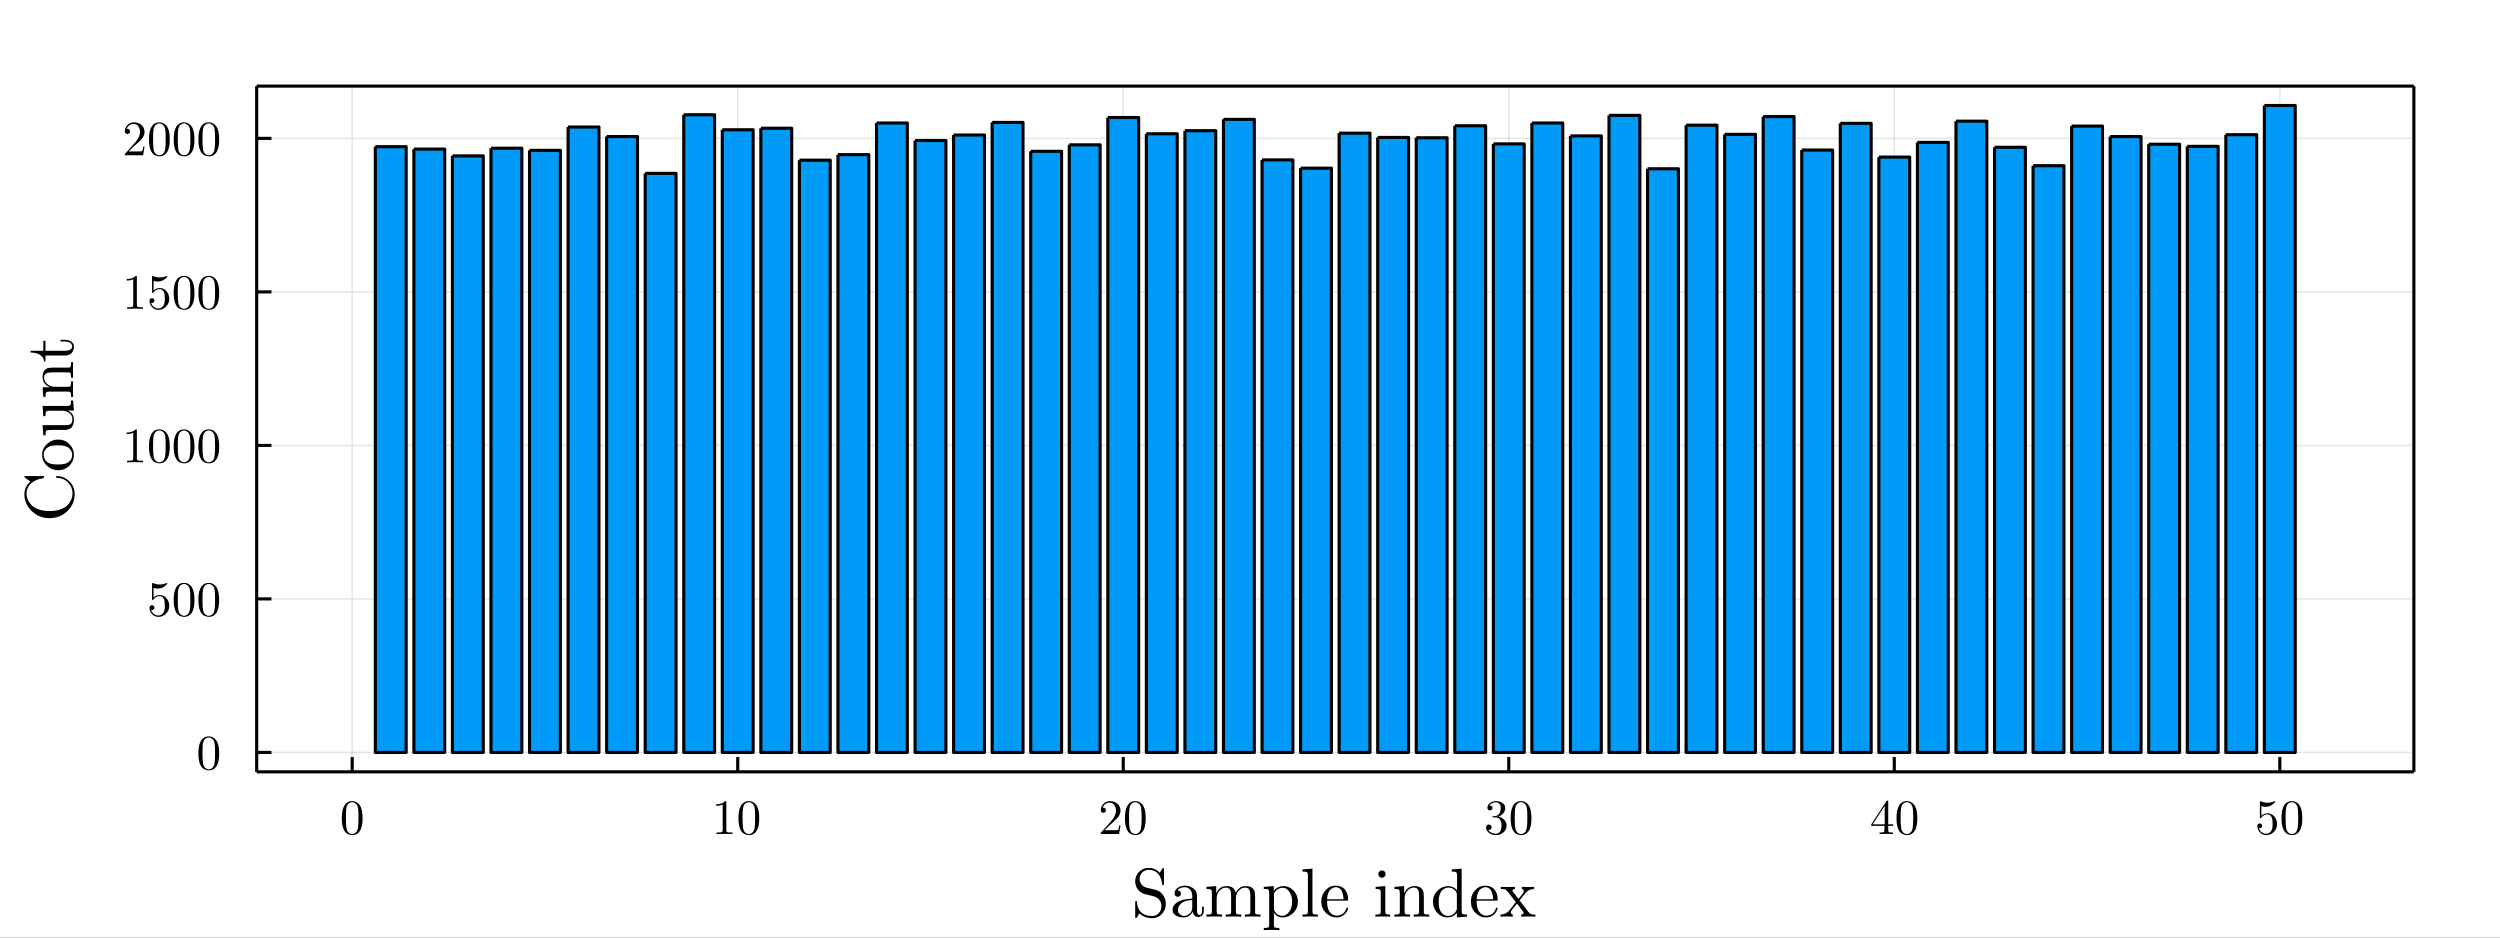 <?xml version="1.0" encoding="utf-8"?>
<svg xmlns="http://www.w3.org/2000/svg" xmlns:xlink="http://www.w3.org/1999/xlink" width="800" height="300" viewBox="0 0 3200 1200">
<rect x="0" y="0" width="3200" height="1200" fill="#333333" stroke="none"/>
<defs>
  <clipPath id="clip370">
    <rect x="0" y="0" width="3200" height="1200"/>
  </clipPath>
</defs>
<path clip-path="url(#clip370)" d="
M0 1200 L3200 1200 L3200 0 L0 0  Z
  " fill="#ffffff" fill-rule="evenodd" fill-opacity="1"/>
<defs>
  <clipPath id="clip371">
    <rect x="640" y="0" width="2241" height="1200"/>
  </clipPath>
</defs>
<path clip-path="url(#clip370)" d="
M328.552 987.948 L3089.76 987.948 L3089.76 110.236 L328.552 110.236  Z
  " fill="#ffffff" fill-rule="evenodd" fill-opacity="1"/>
<defs>
  <clipPath id="clip372">
    <rect x="328" y="110" width="2762" height="879"/>
  </clipPath>
</defs>
<polyline clip-path="url(#clip372)" style="stroke:#000000; stroke-linecap:butt; stroke-linejoin:round; stroke-width:2; stroke-opacity:0.1; fill:none" points="
  450.815,987.948 450.815,110.236 
  "/>
<polyline clip-path="url(#clip372)" style="stroke:#000000; stroke-linecap:butt; stroke-linejoin:round; stroke-width:2; stroke-opacity:0.1; fill:none" points="
  944.283,987.948 944.283,110.236 
  "/>
<polyline clip-path="url(#clip372)" style="stroke:#000000; stroke-linecap:butt; stroke-linejoin:round; stroke-width:2; stroke-opacity:0.1; fill:none" points="
  1437.75,987.948 1437.75,110.236 
  "/>
<polyline clip-path="url(#clip372)" style="stroke:#000000; stroke-linecap:butt; stroke-linejoin:round; stroke-width:2; stroke-opacity:0.1; fill:none" points="
  1931.22,987.948 1931.22,110.236 
  "/>
<polyline clip-path="url(#clip372)" style="stroke:#000000; stroke-linecap:butt; stroke-linejoin:round; stroke-width:2; stroke-opacity:0.1; fill:none" points="
  2424.69,987.948 2424.69,110.236 
  "/>
<polyline clip-path="url(#clip372)" style="stroke:#000000; stroke-linecap:butt; stroke-linejoin:round; stroke-width:2; stroke-opacity:0.1; fill:none" points="
  2918.15,987.948 2918.15,110.236 
  "/>
<polyline clip-path="url(#clip370)" style="stroke:#000000; stroke-linecap:butt; stroke-linejoin:round; stroke-width:4; stroke-opacity:1; fill:none" points="
  328.552,987.948 3089.76,987.948 
  "/>
<polyline clip-path="url(#clip370)" style="stroke:#000000; stroke-linecap:butt; stroke-linejoin:round; stroke-width:4; stroke-opacity:1; fill:none" points="
  328.552,110.236 3089.76,110.236 
  "/>
<polyline clip-path="url(#clip370)" style="stroke:#000000; stroke-linecap:butt; stroke-linejoin:round; stroke-width:4; stroke-opacity:1; fill:none" points="
  450.815,987.948 450.815,969.05 
  "/>
<polyline clip-path="url(#clip370)" style="stroke:#000000; stroke-linecap:butt; stroke-linejoin:round; stroke-width:4; stroke-opacity:1; fill:none" points="
  944.283,987.948 944.283,969.05 
  "/>
<polyline clip-path="url(#clip370)" style="stroke:#000000; stroke-linecap:butt; stroke-linejoin:round; stroke-width:4; stroke-opacity:1; fill:none" points="
  1437.75,987.948 1437.75,969.05 
  "/>
<polyline clip-path="url(#clip370)" style="stroke:#000000; stroke-linecap:butt; stroke-linejoin:round; stroke-width:4; stroke-opacity:1; fill:none" points="
  1931.22,987.948 1931.22,969.05 
  "/>
<polyline clip-path="url(#clip370)" style="stroke:#000000; stroke-linecap:butt; stroke-linejoin:round; stroke-width:4; stroke-opacity:1; fill:none" points="
  2424.69,987.948 2424.69,969.05 
  "/>
<polyline clip-path="url(#clip370)" style="stroke:#000000; stroke-linecap:butt; stroke-linejoin:round; stroke-width:4; stroke-opacity:1; fill:none" points="
  2918.15,987.948 2918.15,969.05 
  "/>
<path clip-path="url(#clip370)" d="M437.506 1047.32 Q437.506 1038.03 439.853 1032.96 Q443.126 1025.43 450.846 1025.43 Q452.483 1025.43 454.181 1025.89 Q455.91 1026.32 458.072 1028.02 Q460.264 1029.72 461.592 1032.5 Q464.124 1037.87 464.124 1047.32 Q464.124 1056.55 461.777 1061.59 Q458.35 1068.94 450.784 1068.94 Q447.943 1068.94 445.041 1067.49 Q442.169 1066.03 440.347 1062.55 Q437.506 1057.33 437.506 1047.32 M442.756 1046.55 Q442.756 1056.09 443.435 1059.89 Q444.207 1064 446.307 1065.79 Q448.438 1067.55 450.784 1067.55 Q453.316 1067.55 455.416 1065.66 Q457.547 1063.75 458.195 1059.64 Q458.906 1055.6 458.875 1046.55 Q458.875 1037.75 458.257 1034.23 Q457.423 1030.12 455.2 1028.49 Q453.008 1026.82 450.784 1026.82 Q449.951 1026.82 449.055 1027.07 Q448.19 1027.31 446.924 1028.02 Q445.658 1028.73 444.67 1030.49 Q443.713 1032.25 443.25 1034.91 Q442.756 1038.34 442.756 1046.55 Z" fill="#000000" fill-rule="evenodd" fill-opacity="1" /><path clip-path="url(#clip370)" d="M916.739 1031.45 L916.739 1029.47 Q924.335 1029.47 928.257 1025.43 Q929.337 1025.43 929.523 1025.68 Q929.708 1025.92 929.708 1027.07 L929.708 1062.55 Q929.708 1064.43 930.634 1065.02 Q931.561 1065.6 935.606 1065.6 L937.613 1065.6 L937.613 1067.55 Q935.39 1067.36 927.361 1067.36 Q919.332 1067.36 917.14 1067.55 L917.14 1065.6 L919.147 1065.6 Q923.131 1065.6 924.088 1065.05 Q925.045 1064.46 925.045 1062.55 L925.045 1029.78 Q921.741 1031.45 916.739 1031.45 Z" fill="#000000" fill-rule="evenodd" fill-opacity="1" /><path clip-path="url(#clip370)" d="M945.209 1047.32 Q945.209 1038.03 947.556 1032.96 Q950.829 1025.43 958.549 1025.43 Q960.186 1025.43 961.884 1025.89 Q963.613 1026.32 965.775 1028.02 Q967.967 1029.72 969.295 1032.5 Q971.827 1037.87 971.827 1047.32 Q971.827 1056.55 969.48 1061.59 Q966.053 1068.94 958.487 1068.94 Q955.646 1068.94 952.744 1067.49 Q949.872 1066.03 948.05 1062.55 Q945.209 1057.33 945.209 1047.32 M950.459 1046.55 Q950.459 1056.09 951.138 1059.89 Q951.91 1064 954.01 1065.79 Q956.14 1067.55 958.487 1067.55 Q961.019 1067.55 963.119 1065.66 Q965.25 1063.75 965.898 1059.64 Q966.609 1055.6 966.578 1046.55 Q966.578 1037.75 965.96 1034.23 Q965.126 1030.12 962.903 1028.49 Q960.711 1026.82 958.487 1026.82 Q957.654 1026.82 956.758 1027.07 Q955.893 1027.31 954.627 1028.02 Q953.361 1028.73 952.373 1030.49 Q951.416 1032.25 950.953 1034.91 Q950.459 1038.34 950.459 1046.55 Z" fill="#000000" fill-rule="evenodd" fill-opacity="1" /><path clip-path="url(#clip370)" d="M1408.97 1067.55 Q1408.97 1066.41 1409.06 1066.07 Q1409.19 1065.73 1409.68 1065.2 L1421.82 1051.68 Q1428.46 1044.2 1428.46 1037.69 Q1428.46 1033.46 1426.23 1030.43 Q1424.04 1027.4 1419.99 1027.4 Q1417.22 1027.4 1414.87 1029.1 Q1412.52 1030.8 1411.44 1033.83 Q1411.63 1033.77 1412.28 1033.77 Q1413.85 1033.77 1414.71 1034.75 Q1415.61 1035.74 1415.61 1037.07 Q1415.61 1038.77 1414.5 1039.6 Q1413.42 1040.4 1412.34 1040.4 Q1411.9 1040.4 1411.32 1040.31 Q1410.76 1040.22 1409.87 1039.36 Q1408.97 1038.46 1408.97 1036.88 Q1408.97 1032.47 1412.31 1028.95 Q1415.67 1025.43 1420.8 1025.43 Q1426.6 1025.43 1430.4 1028.89 Q1434.23 1032.31 1434.23 1037.69 Q1434.23 1039.57 1433.64 1041.3 Q1433.09 1043 1432.32 1044.33 Q1431.57 1045.65 1429.54 1047.79 Q1427.5 1049.92 1425.86 1051.43 Q1424.23 1052.94 1420.55 1056.15 L1413.85 1062.67 L1425.24 1062.67 Q1430.8 1062.67 1431.24 1062.17 Q1431.85 1061.28 1432.62 1056.55 L1434.23 1056.55 L1432.44 1067.55 L1408.97 1067.55 Z" fill="#000000" fill-rule="evenodd" fill-opacity="1" /><path clip-path="url(#clip370)" d="M1439.91 1047.32 Q1439.91 1038.03 1442.26 1032.96 Q1445.53 1025.43 1453.25 1025.43 Q1454.89 1025.43 1456.59 1025.89 Q1458.32 1026.32 1460.48 1028.02 Q1462.67 1029.72 1464 1032.5 Q1466.53 1037.87 1466.53 1047.32 Q1466.53 1056.55 1464.18 1061.59 Q1460.76 1068.94 1453.19 1068.94 Q1450.35 1068.94 1447.45 1067.49 Q1444.57 1066.03 1442.75 1062.55 Q1439.91 1057.33 1439.91 1047.32 M1445.16 1046.55 Q1445.16 1056.09 1445.84 1059.89 Q1446.61 1064 1448.71 1065.79 Q1450.84 1067.55 1453.19 1067.55 Q1455.72 1067.55 1457.82 1065.66 Q1459.95 1063.75 1460.6 1059.64 Q1461.31 1055.6 1461.28 1046.55 Q1461.28 1037.75 1460.66 1034.23 Q1459.83 1030.12 1457.61 1028.49 Q1455.41 1026.82 1453.19 1026.82 Q1452.36 1026.82 1451.46 1027.07 Q1450.6 1027.31 1449.33 1028.02 Q1448.06 1028.73 1447.08 1030.49 Q1446.12 1032.25 1445.66 1034.91 Q1445.16 1038.34 1445.16 1046.55 Z" fill="#000000" fill-rule="evenodd" fill-opacity="1" /><path clip-path="url(#clip370)" d="M1902.19 1059.03 Q1902.19 1057.14 1903.27 1056.25 Q1904.35 1055.35 1905.74 1055.35 Q1907.19 1055.35 1908.21 1056.31 Q1909.26 1057.23 1909.26 1058.87 Q1909.26 1060.63 1908.03 1061.62 Q1906.82 1062.61 1905.09 1062.36 Q1906.61 1064.89 1909.39 1066.03 Q1912.2 1067.18 1914.79 1067.18 Q1917.51 1067.18 1919.7 1064.83 Q1921.92 1062.48 1921.92 1056.74 Q1921.92 1051.86 1920.01 1049.05 Q1918.13 1046.24 1914.39 1046.24 L1911.61 1046.24 Q1910.65 1046.24 1910.37 1046.15 Q1910.1 1046.06 1910.1 1045.53 Q1910.1 1044.91 1911.05 1044.79 Q1912.01 1044.79 1913.52 1044.6 Q1917.2 1044.48 1919.14 1041.3 Q1920.9 1038.34 1920.9 1034.11 Q1920.9 1030.25 1919.05 1028.64 Q1917.23 1027 1914.85 1027 Q1912.63 1027 1910.19 1027.93 Q1907.75 1028.86 1906.42 1030.92 Q1910.34 1030.92 1910.34 1034.11 Q1910.34 1035.5 1909.45 1036.42 Q1908.58 1037.32 1907.13 1037.32 Q1905.74 1037.32 1904.82 1036.45 Q1903.89 1035.56 1903.89 1034.04 Q1903.89 1030.43 1907.1 1027.93 Q1910.34 1025.43 1915.1 1025.43 Q1919.79 1025.43 1923.25 1027.9 Q1926.74 1030.37 1926.74 1034.17 Q1926.74 1037.9 1924.27 1040.96 Q1921.8 1044.02 1917.88 1045.28 Q1922.7 1046.24 1925.57 1049.51 Q1928.44 1052.76 1928.44 1056.74 Q1928.44 1061.68 1924.55 1065.32 Q1920.66 1068.94 1914.98 1068.94 Q1909.73 1068.94 1905.96 1066.1 Q1902.19 1063.26 1902.19 1059.03 Z" fill="#000000" fill-rule="evenodd" fill-opacity="1" /><path clip-path="url(#clip370)" d="M1933.63 1047.32 Q1933.63 1038.03 1935.97 1032.96 Q1939.25 1025.43 1946.97 1025.43 Q1948.6 1025.43 1950.3 1025.89 Q1952.03 1026.32 1954.19 1028.02 Q1956.38 1029.72 1957.71 1032.5 Q1960.24 1037.87 1960.24 1047.32 Q1960.24 1056.55 1957.9 1061.59 Q1954.47 1068.94 1946.9 1068.94 Q1944.06 1068.94 1941.16 1067.49 Q1938.29 1066.03 1936.47 1062.55 Q1933.63 1057.33 1933.63 1047.32 M1938.88 1046.55 Q1938.88 1056.09 1939.56 1059.89 Q1940.33 1064 1942.43 1065.79 Q1944.56 1067.55 1946.9 1067.55 Q1949.44 1067.55 1951.54 1065.66 Q1953.67 1063.75 1954.32 1059.64 Q1955.03 1055.6 1955 1046.55 Q1955 1037.75 1954.38 1034.23 Q1953.54 1030.12 1951.32 1028.49 Q1949.13 1026.82 1946.9 1026.82 Q1946.07 1026.82 1945.18 1027.07 Q1944.31 1027.31 1943.04 1028.02 Q1941.78 1028.73 1940.79 1030.49 Q1939.83 1032.25 1939.37 1034.91 Q1938.88 1038.34 1938.88 1046.55 Z" fill="#000000" fill-rule="evenodd" fill-opacity="1" /><path clip-path="url(#clip370)" d="M2395.21 1057.11 L2395.21 1055.17 L2414.63 1025.49 Q2415.13 1024.72 2415.9 1024.75 Q2416.61 1024.75 2416.77 1025.03 Q2416.92 1025.3 2416.92 1026.39 L2416.92 1055.17 L2423.25 1055.17 L2423.25 1057.11 L2416.92 1057.11 L2416.92 1062.61 Q2416.92 1064.43 2417.66 1065.02 Q2418.43 1065.6 2421.71 1065.6 L2423.03 1065.6 L2423.03 1067.55 Q2420.44 1067.36 2414.45 1067.36 Q2408.49 1067.36 2405.9 1067.55 L2405.9 1065.6 L2407.22 1065.6 Q2410.5 1065.6 2411.27 1065.05 Q2412.04 1064.46 2412.04 1062.61 L2412.04 1057.11 L2395.21 1057.11 M2397 1055.17 L2412.41 1055.17 L2412.41 1031.57 L2397 1055.17 Z" fill="#000000" fill-rule="evenodd" fill-opacity="1" /><path clip-path="url(#clip370)" d="M2427.54 1047.32 Q2427.54 1038.03 2429.89 1032.96 Q2433.16 1025.43 2440.88 1025.43 Q2442.52 1025.43 2444.22 1025.89 Q2445.95 1026.32 2448.11 1028.02 Q2450.3 1029.72 2451.63 1032.5 Q2454.16 1037.87 2454.16 1047.32 Q2454.16 1056.55 2451.81 1061.59 Q2448.39 1068.94 2440.82 1068.94 Q2437.98 1068.94 2435.08 1067.49 Q2432.2 1066.03 2430.38 1062.55 Q2427.54 1057.33 2427.54 1047.32 M2432.79 1046.55 Q2432.79 1056.09 2433.47 1059.89 Q2434.24 1064 2436.34 1065.79 Q2438.47 1067.55 2440.82 1067.55 Q2443.35 1067.55 2445.45 1065.66 Q2447.58 1063.75 2448.23 1059.64 Q2448.94 1055.6 2448.91 1046.55 Q2448.91 1037.75 2448.29 1034.23 Q2447.46 1030.12 2445.24 1028.49 Q2443.04 1026.82 2440.82 1026.82 Q2439.99 1026.82 2439.09 1027.07 Q2438.23 1027.31 2436.96 1028.02 Q2435.69 1028.73 2434.71 1030.49 Q2433.75 1032.25 2433.29 1034.91 Q2432.79 1038.34 2432.79 1046.55 Z" fill="#000000" fill-rule="evenodd" fill-opacity="1" /><path clip-path="url(#clip370)" d="M2889.37 1057.36 Q2889.37 1055.47 2890.39 1054.76 Q2891.41 1054.02 2892.49 1054.02 Q2893.94 1054.02 2894.78 1054.95 Q2895.64 1055.84 2895.64 1057.11 Q2895.64 1058.38 2894.78 1059.3 Q2893.94 1060.2 2892.49 1060.2 Q2891.78 1060.2 2891.41 1060.07 Q2892.25 1062.98 2894.78 1065.08 Q2897.34 1067.18 2900.71 1067.18 Q2904.94 1067.18 2907.47 1063.07 Q2908.98 1060.41 2908.98 1054.39 Q2908.98 1049.08 2907.84 1046.43 Q2906.08 1042.38 2902.47 1042.38 Q2897.34 1042.38 2894.31 1046.8 Q2893.94 1047.35 2893.51 1047.38 Q2892.89 1047.38 2892.74 1047.04 Q2892.62 1046.67 2892.62 1045.72 L2892.62 1027 Q2892.62 1025.49 2893.23 1025.49 Q2893.48 1025.49 2894.01 1025.68 Q2897.99 1027.44 2902.41 1027.47 Q2906.94 1027.47 2911.02 1025.61 Q2911.33 1025.43 2911.51 1025.43 Q2912.13 1025.43 2912.16 1026.14 Q2912.16 1026.39 2911.64 1027.13 Q2911.14 1027.84 2910.06 1028.79 Q2908.98 1029.72 2907.59 1030.62 Q2906.2 1031.51 2904.17 1032.13 Q2902.16 1032.72 2899.93 1032.72 Q2897.28 1032.72 2894.56 1031.88 L2894.56 1044.2 Q2897.83 1040.99 2902.59 1040.99 Q2907.65 1040.99 2911.14 1045.07 Q2914.63 1049.14 2914.63 1054.83 Q2914.63 1060.79 2910.5 1064.86 Q2906.39 1068.94 2900.83 1068.94 Q2895.77 1068.94 2892.55 1065.32 Q2889.37 1061.71 2889.37 1057.36 Z" fill="#000000" fill-rule="evenodd" fill-opacity="1" /><path clip-path="url(#clip370)" d="M2920.32 1047.32 Q2920.32 1038.03 2922.66 1032.96 Q2925.94 1025.43 2933.65 1025.43 Q2935.29 1025.43 2936.99 1025.89 Q2938.72 1026.32 2940.88 1028.02 Q2943.07 1029.72 2944.4 1032.5 Q2946.93 1037.87 2946.93 1047.32 Q2946.93 1056.55 2944.59 1061.59 Q2941.16 1068.94 2933.59 1068.94 Q2930.75 1068.94 2927.85 1067.49 Q2924.98 1066.03 2923.16 1062.55 Q2920.32 1057.33 2920.32 1047.32 M2925.56 1046.55 Q2925.56 1056.09 2926.24 1059.89 Q2927.02 1064 2929.12 1065.79 Q2931.25 1067.55 2933.59 1067.55 Q2936.13 1067.55 2938.22 1065.66 Q2940.36 1063.75 2941 1059.64 Q2941.71 1055.6 2941.68 1046.55 Q2941.68 1037.75 2941.07 1034.23 Q2940.23 1030.12 2938.01 1028.49 Q2935.82 1026.82 2933.59 1026.82 Q2932.76 1026.82 2931.86 1027.07 Q2931 1027.31 2929.73 1028.02 Q2928.47 1028.73 2927.48 1030.49 Q2926.52 1032.25 2926.06 1034.91 Q2925.56 1038.34 2925.56 1046.55 Z" fill="#000000" fill-rule="evenodd" fill-opacity="1" /><path clip-path="url(#clip370)" d="M1453.06 1173.15 L1453.06 1155.43 Q1453.06 1154.43 1453.1 1154.09 Q1453.14 1153.74 1453.4 1153.48 Q1453.66 1153.22 1454.18 1153.22 Q1455.18 1153.22 1455.26 1154.13 Q1455.52 1162.91 1460.75 1167.75 Q1465.9 1172.55 1474.72 1172.55 Q1480.03 1172.55 1483.32 1168.74 Q1486.61 1164.89 1486.61 1159.88 Q1486.61 1155.08 1483.84 1151.71 Q1482.67 1150.2 1481.2 1149.24 Q1479.77 1148.25 1478.87 1147.95 Q1478 1147.64 1476.32 1147.21 Q1465.34 1144.58 1464.64 1144.27 Q1459.41 1142.5 1456.21 1138.05 Q1453.06 1133.55 1453.06 1128.06 Q1453.06 1120.97 1458.03 1115.96 Q1463.04 1110.9 1470.31 1110.9 Q1473.94 1110.9 1476.96 1112.07 Q1480.03 1113.19 1481.29 1114.23 Q1482.54 1115.26 1484.49 1117.12 L1487.56 1112.07 Q1488.25 1110.9 1488.9 1110.9 Q1489.59 1110.9 1489.72 1111.33 Q1489.89 1111.72 1489.89 1113.02 L1489.89 1130.83 Q1489.89 1131.82 1489.85 1132.17 Q1489.8 1132.51 1489.5 1132.73 Q1489.24 1132.95 1488.72 1132.95 Q1487.86 1132.95 1487.64 1131.91 Q1485.18 1113.41 1470.39 1113.41 Q1465.34 1113.41 1462.01 1116.82 Q1458.72 1120.19 1458.72 1124.99 Q1458.72 1128.88 1461.14 1132.08 Q1463.56 1135.24 1467.67 1136.23 L1479 1138.96 Q1484.66 1140.3 1488.46 1145.31 Q1492.27 1150.32 1492.27 1156.85 Q1492.27 1164.37 1487.34 1169.82 Q1482.46 1175.27 1474.8 1175.27 Q1469.31 1175.27 1465.08 1173.45 Q1460.84 1171.64 1458.55 1169.09 Q1456.78 1172.03 1455.61 1173.67 L1455.35 1174.1 Q1454.66 1175.27 1454.01 1175.27 Q1453.32 1175.27 1453.19 1174.84 Q1453.06 1174.4 1453.06 1173.15 Z" fill="#000000" fill-rule="evenodd" fill-opacity="1" /><path clip-path="url(#clip370)" d="M1500.91 1164.89 Q1500.91 1157.37 1509.78 1153.39 Q1515.09 1150.84 1526.07 1150.2 L1526.07 1146.95 Q1526.07 1141.46 1523.18 1138.57 Q1520.33 1135.63 1516.69 1135.63 Q1510.21 1135.63 1507.1 1139.69 Q1509.73 1139.78 1510.68 1141.12 Q1511.64 1142.41 1511.64 1143.75 Q1511.64 1145.53 1510.51 1146.69 Q1509.43 1147.82 1507.57 1147.82 Q1505.8 1147.82 1504.63 1146.74 Q1503.47 1145.61 1503.47 1143.67 Q1503.47 1139.34 1507.36 1136.49 Q1511.29 1133.64 1516.87 1133.64 Q1524.13 1133.64 1528.97 1138.52 Q1530.48 1140.04 1531.22 1141.98 Q1532 1143.93 1532.08 1145.22 Q1532.17 1146.48 1532.17 1148.98 L1532.17 1166.67 Q1532.17 1167.18 1532.34 1168.05 Q1532.52 1168.91 1533.29 1170.04 Q1534.12 1171.12 1535.46 1171.12 Q1538.66 1171.12 1538.61 1165.46 L1538.61 1160.48 L1540.86 1160.48 L1540.86 1165.46 Q1540.86 1170.17 1538.35 1172.03 Q1535.89 1173.84 1533.6 1173.84 Q1530.66 1173.84 1528.8 1171.68 Q1526.94 1169.52 1526.68 1166.58 Q1525.34 1169.95 1522.27 1172.16 Q1519.24 1174.32 1515.09 1174.32 Q1511.9 1174.32 1508.87 1173.5 Q1505.89 1172.72 1503.38 1170.51 Q1500.91 1168.27 1500.91 1164.89 M1507.75 1164.81 Q1507.75 1168.09 1510.08 1170.21 Q1512.41 1172.33 1515.7 1172.33 Q1519.42 1172.33 1522.75 1169.48 Q1526.07 1166.58 1526.07 1160.92 L1526.07 1152.05 Q1516.26 1152.4 1511.98 1156.33 Q1507.75 1160.22 1507.75 1164.81 Z" fill="#000000" fill-rule="evenodd" fill-opacity="1" /><path clip-path="url(#clip370)" d="M1544.32 1173.32 L1544.32 1170.6 Q1549.03 1170.6 1550.11 1170.04 Q1551.19 1169.43 1551.19 1166.58 L1551.19 1142.85 Q1551.19 1139.56 1550.02 1138.74 Q1548.9 1137.92 1544.32 1137.92 L1544.32 1135.15 L1556.77 1134.2 L1556.77 1143.49 Q1560.92 1134.2 1569.87 1134.2 Q1580.24 1134.2 1581.67 1142.85 Q1583.18 1139.47 1586.34 1136.84 Q1589.54 1134.2 1594.51 1134.2 Q1601.17 1134.2 1603.8 1137.49 Q1605.75 1139.69 1606.14 1142.15 Q1606.53 1144.62 1606.53 1151.02 L1606.53 1167.92 Q1606.61 1169.78 1608.04 1170.21 Q1609.47 1170.6 1613.44 1170.6 L1613.44 1173.32 Q1604.41 1173.06 1603.54 1173.06 Q1602.85 1173.06 1593.52 1173.32 L1593.52 1170.6 Q1598.23 1170.6 1599.31 1170.04 Q1600.43 1169.43 1600.43 1166.58 L1600.43 1145.96 Q1600.43 1141.46 1599.05 1138.83 Q1597.67 1136.15 1593.86 1136.15 Q1589.28 1136.15 1585.6 1139.99 Q1581.93 1143.84 1581.93 1150.32 L1581.93 1166.58 Q1581.93 1169.43 1583.01 1170.04 Q1584.13 1170.6 1588.85 1170.6 L1588.85 1173.32 Q1579.81 1173.06 1578.9 1173.06 Q1578.21 1173.06 1568.92 1173.32 L1568.92 1170.6 Q1573.63 1170.6 1574.71 1170.04 Q1575.83 1169.43 1575.83 1166.58 L1575.83 1145.96 Q1575.83 1141.46 1574.45 1138.83 Q1573.07 1136.15 1569.26 1136.15 Q1564.68 1136.15 1561.01 1139.99 Q1557.33 1143.84 1557.33 1150.32 L1557.33 1166.58 Q1557.33 1169.43 1558.41 1170.04 Q1559.54 1170.6 1564.2 1170.6 L1564.2 1173.32 Q1555.17 1173.06 1554.3 1173.06 Q1553.61 1173.06 1544.32 1173.32 Z" fill="#000000" fill-rule="evenodd" fill-opacity="1" /><path clip-path="url(#clip370)" d="M1617.64 1187.76 Q1622.35 1187.76 1623.43 1187.16 Q1624.55 1186.6 1624.55 1183.79 L1624.55 1142.33 Q1624.55 1139.39 1623.43 1138.65 Q1622.35 1137.92 1617.64 1137.92 L1617.64 1135.15 L1630.39 1134.2 L1630.39 1140.04 Q1635.71 1134.2 1642.8 1134.2 Q1650.32 1134.2 1655.81 1140.04 Q1661.3 1145.87 1661.3 1154.22 Q1661.3 1162.65 1655.46 1168.48 Q1649.63 1174.32 1641.54 1174.32 Q1637.14 1174.32 1634.15 1172.07 Q1631.21 1169.78 1630.65 1168.09 L1630.65 1168.91 L1630.65 1183.79 Q1630.65 1186.64 1631.77 1187.2 Q1632.9 1187.76 1637.57 1187.76 L1637.57 1190.49 Q1628.27 1190.23 1627.58 1190.23 Q1626.72 1190.23 1617.64 1190.49 L1617.64 1187.76 M1630.65 1163.25 Q1630.65 1164.59 1630.82 1165.07 Q1631.04 1165.54 1631.9 1166.97 Q1635.41 1172.33 1641.11 1172.33 Q1641.16 1172.33 1641.2 1172.33 Q1646.26 1172.33 1650.1 1167.18 Q1653.95 1162 1653.95 1154.22 Q1653.95 1146.78 1650.45 1141.59 Q1646.95 1136.4 1642.11 1136.4 Q1638.65 1136.4 1635.62 1138.26 Q1632.6 1140.12 1630.65 1143.49 L1630.65 1163.25 Z" fill="#000000" fill-rule="evenodd" fill-opacity="1" /><path clip-path="url(#clip370)" d="M1667.22 1173.32 L1667.22 1170.6 Q1671.94 1170.6 1673.02 1170.04 Q1674.1 1169.43 1674.1 1166.58 L1674.1 1120.54 Q1674.1 1117.25 1672.93 1116.43 Q1671.81 1115.61 1667.22 1115.61 L1667.22 1112.84 L1679.93 1111.89 L1679.93 1166.58 Q1679.93 1169.43 1681.06 1170.04 Q1682.18 1170.6 1686.85 1170.6 L1686.85 1173.32 Q1685.77 1173.32 1683.52 1173.24 Q1681.27 1173.15 1679.63 1173.11 Q1677.99 1173.06 1677.04 1173.06 Q1676 1173.06 1667.22 1173.32 Z" fill="#000000" fill-rule="evenodd" fill-opacity="1" /><path clip-path="url(#clip370)" d="M1691.26 1153.83 Q1691.26 1145.48 1696.62 1139.56 Q1701.98 1133.64 1709.68 1133.64 Q1717.46 1133.64 1721.48 1138.7 Q1725.54 1143.75 1725.54 1151.02 Q1725.54 1152.36 1725.2 1152.62 Q1724.85 1152.88 1723.34 1152.88 L1698.61 1152.88 Q1698.61 1161.91 1701.29 1166.15 Q1705.01 1172.07 1711.28 1172.07 Q1712.14 1172.07 1713.18 1171.9 Q1714.22 1171.72 1716.33 1170.99 Q1718.45 1170.21 1720.31 1168.18 Q1722.17 1166.15 1723.25 1162.95 Q1723.51 1161.69 1724.38 1161.74 Q1725.54 1161.74 1725.54 1162.78 Q1725.54 1163.55 1724.68 1165.33 Q1723.86 1167.06 1722.26 1169.13 Q1720.66 1171.21 1717.54 1172.76 Q1714.48 1174.32 1710.76 1174.32 Q1702.98 1174.32 1697.1 1168.44 Q1691.26 1162.52 1691.26 1153.83 M1698.7 1151.02 L1719.71 1151.02 Q1719.71 1149.16 1719.36 1147.08 Q1719.06 1145.01 1718.11 1142.15 Q1717.2 1139.26 1715.04 1137.44 Q1712.88 1135.63 1709.68 1135.63 Q1708.25 1135.63 1706.69 1136.23 Q1705.18 1136.84 1703.32 1138.31 Q1701.46 1139.78 1700.17 1143.11 Q1698.87 1146.43 1698.7 1151.02 Z" fill="#000000" fill-rule="evenodd" fill-opacity="1" /><path clip-path="url(#clip370)" d="M1760.47 1173.32 L1760.47 1170.6 Q1765.18 1170.6 1766.27 1170.04 Q1767.35 1169.43 1767.35 1166.58 L1767.35 1142.76 Q1767.35 1139.47 1766.22 1138.7 Q1765.14 1137.92 1760.82 1137.92 L1760.82 1135.15 L1773.18 1134.2 L1773.18 1166.67 Q1773.18 1169.3 1774.13 1169.95 Q1775.08 1170.6 1779.41 1170.6 L1779.41 1173.32 Q1770.37 1173.06 1770.2 1173.06 Q1768.99 1173.06 1760.47 1173.32 M1764.19 1118.77 Q1764.19 1116.99 1765.53 1115.57 Q1766.91 1114.1 1768.86 1114.1 Q1770.8 1114.1 1772.19 1115.44 Q1773.57 1116.73 1773.57 1118.81 Q1773.57 1120.84 1772.19 1122.18 Q1770.8 1123.48 1768.86 1123.48 Q1766.83 1123.48 1765.49 1122.05 Q1764.19 1120.63 1764.19 1118.77 Z" fill="#000000" fill-rule="evenodd" fill-opacity="1" /><path clip-path="url(#clip370)" d="M1784.9 1173.32 L1784.9 1170.6 Q1789.61 1170.6 1790.69 1170.04 Q1791.77 1169.43 1791.77 1166.58 L1791.77 1142.85 Q1791.77 1139.56 1790.6 1138.74 Q1789.48 1137.92 1784.9 1137.92 L1784.9 1135.15 L1797.35 1134.2 L1797.35 1143.49 Q1801.5 1134.2 1810.45 1134.2 Q1817.11 1134.2 1819.74 1137.49 Q1821.69 1139.69 1822.08 1142.15 Q1822.51 1144.62 1822.51 1151.02 L1822.51 1167.92 Q1822.6 1169.78 1824.02 1170.21 Q1825.45 1170.6 1829.43 1170.6 L1829.43 1173.32 Q1820.39 1173.06 1819.48 1173.06 Q1818.79 1173.06 1809.5 1173.32 L1809.5 1170.6 Q1814.21 1170.6 1815.29 1170.04 Q1816.41 1169.43 1816.41 1166.58 L1816.41 1145.96 Q1816.41 1141.46 1815.03 1138.83 Q1813.65 1136.15 1809.84 1136.15 Q1805.26 1136.15 1801.59 1139.99 Q1797.91 1143.84 1797.91 1150.32 L1797.91 1166.58 Q1797.91 1169.43 1798.99 1170.04 Q1800.12 1170.6 1804.78 1170.6 L1804.78 1173.32 Q1795.75 1173.06 1794.88 1173.06 Q1794.19 1173.06 1784.9 1173.32 Z" fill="#000000" fill-rule="evenodd" fill-opacity="1" /><path clip-path="url(#clip370)" d="M1834.18 1154.3 Q1834.18 1145.87 1840.06 1140.04 Q1845.94 1134.2 1853.89 1134.2 Q1860.64 1134.2 1865.05 1139.69 L1865.05 1120.54 Q1865.05 1117.25 1863.88 1116.43 Q1862.76 1115.61 1858.17 1115.61 L1858.17 1112.84 L1870.93 1111.89 L1870.93 1165.63 Q1870.93 1168.91 1872.05 1169.78 Q1873.22 1170.6 1877.8 1170.6 L1877.8 1173.32 L1864.79 1174.32 L1864.79 1168.44 Q1860.21 1174.27 1852.94 1174.32 Q1845.34 1174.32 1839.76 1168.48 Q1834.18 1162.65 1834.18 1154.3 M1841.53 1154.39 Q1841.53 1162.6 1844.08 1166.67 Q1847.63 1172.33 1853.38 1172.33 Q1859.95 1172.33 1863.84 1166.15 Q1864.83 1164.63 1864.79 1162.86 L1864.79 1144.7 Q1864.79 1142.93 1863.84 1141.46 Q1860.21 1136.15 1854.28 1136.15 Q1848.1 1136.15 1844.25 1141.81 Q1841.53 1146.05 1841.53 1154.39 Z" fill="#000000" fill-rule="evenodd" fill-opacity="1" /><path clip-path="url(#clip370)" d="M1882.73 1153.83 Q1882.73 1145.48 1888.09 1139.56 Q1893.45 1133.64 1901.15 1133.64 Q1908.93 1133.64 1912.95 1138.7 Q1917.01 1143.75 1917.01 1151.02 Q1917.01 1152.36 1916.67 1152.62 Q1916.32 1152.88 1914.81 1152.88 L1890.08 1152.88 Q1890.08 1161.91 1892.76 1166.15 Q1896.48 1172.07 1902.75 1172.07 Q1903.61 1172.07 1904.65 1171.9 Q1905.69 1171.72 1907.8 1170.99 Q1909.92 1170.21 1911.78 1168.18 Q1913.64 1166.15 1914.72 1162.95 Q1914.98 1161.69 1915.84 1161.74 Q1917.01 1161.74 1917.01 1162.78 Q1917.01 1163.55 1916.15 1165.33 Q1915.33 1167.06 1913.73 1169.13 Q1912.13 1171.21 1909.01 1172.76 Q1905.94 1174.32 1902.23 1174.32 Q1894.45 1174.32 1888.57 1168.44 Q1882.73 1162.52 1882.73 1153.83 M1890.17 1151.02 L1911.18 1151.02 Q1911.18 1149.16 1910.83 1147.08 Q1910.53 1145.01 1909.58 1142.15 Q1908.67 1139.26 1906.51 1137.44 Q1904.35 1135.63 1901.15 1135.63 Q1899.72 1135.63 1898.16 1136.23 Q1896.65 1136.84 1894.79 1138.31 Q1892.93 1139.78 1891.64 1143.11 Q1890.34 1146.43 1890.17 1151.02 Z" fill="#000000" fill-rule="evenodd" fill-opacity="1" /><path clip-path="url(#clip370)" d="M1920.64 1173.32 L1920.64 1170.6 Q1927.56 1170.6 1931.97 1165.28 Q1931.97 1165.28 1940.27 1154.73 L1931.49 1143.32 Q1928.38 1139.34 1927 1138.65 Q1925.66 1137.92 1921.08 1137.92 L1921.08 1135.15 Q1924.71 1135.41 1929.46 1135.41 Q1932.1 1135.41 1939.06 1135.15 L1939.06 1137.92 Q1935.95 1138.09 1935.95 1140.12 Q1935.95 1140.81 1936.73 1141.72 L1943.64 1150.67 L1949.13 1143.75 Q1950.47 1142.15 1950.47 1140.64 Q1950.47 1138.18 1947.88 1137.92 L1947.88 1135.15 Q1951.34 1135.41 1956.4 1135.41 Q1960.2 1135.41 1963.66 1135.15 L1963.66 1137.92 Q1956.91 1138.09 1953.11 1142.5 Q1951.42 1144.36 1944.98 1152.53 L1956.83 1167.83 Q1958.25 1169.69 1959.85 1170.17 Q1961.45 1170.6 1965.26 1170.6 L1965.26 1173.32 Q1961.28 1173.06 1956.74 1173.06 Q1955.14 1173.06 1947.19 1173.32 L1947.19 1170.6 Q1948.79 1170.51 1949.56 1169.82 Q1950.39 1169.09 1950.39 1168.35 Q1950.39 1168.01 1948.53 1165.46 L1941.78 1156.59 Q1935.04 1164.55 1934.17 1166.41 Q1933.83 1167.18 1933.83 1167.83 Q1933.83 1170.21 1936.38 1170.6 L1936.38 1173.32 Q1930.02 1173.06 1927.99 1173.06 Q1924.1 1173.06 1920.64 1173.32 Z" fill="#000000" fill-rule="evenodd" fill-opacity="1" /><polyline clip-path="url(#clip372)" style="stroke:#000000; stroke-linecap:butt; stroke-linejoin:round; stroke-width:2; stroke-opacity:0.1; fill:none" points="
  328.552,963.107 3089.76,963.107 
  "/>
<polyline clip-path="url(#clip372)" style="stroke:#000000; stroke-linecap:butt; stroke-linejoin:round; stroke-width:2; stroke-opacity:0.1; fill:none" points="
  328.552,766.612 3089.76,766.612 
  "/>
<polyline clip-path="url(#clip372)" style="stroke:#000000; stroke-linecap:butt; stroke-linejoin:round; stroke-width:2; stroke-opacity:0.1; fill:none" points="
  328.552,570.117 3089.76,570.117 
  "/>
<polyline clip-path="url(#clip372)" style="stroke:#000000; stroke-linecap:butt; stroke-linejoin:round; stroke-width:2; stroke-opacity:0.1; fill:none" points="
  328.552,373.622 3089.76,373.622 
  "/>
<polyline clip-path="url(#clip372)" style="stroke:#000000; stroke-linecap:butt; stroke-linejoin:round; stroke-width:2; stroke-opacity:0.1; fill:none" points="
  328.552,177.127 3089.76,177.127 
  "/>
<polyline clip-path="url(#clip370)" style="stroke:#000000; stroke-linecap:butt; stroke-linejoin:round; stroke-width:4; stroke-opacity:1; fill:none" points="
  328.552,987.948 328.552,110.236 
  "/>
<polyline clip-path="url(#clip370)" style="stroke:#000000; stroke-linecap:butt; stroke-linejoin:round; stroke-width:4; stroke-opacity:1; fill:none" points="
  3089.76,987.948 3089.76,110.236 
  "/>
<polyline clip-path="url(#clip370)" style="stroke:#000000; stroke-linecap:butt; stroke-linejoin:round; stroke-width:4; stroke-opacity:1; fill:none" points="
  328.552,963.107 347.449,963.107 
  "/>
<polyline clip-path="url(#clip370)" style="stroke:#000000; stroke-linecap:butt; stroke-linejoin:round; stroke-width:4; stroke-opacity:1; fill:none" points="
  328.552,766.612 347.449,766.612 
  "/>
<polyline clip-path="url(#clip370)" style="stroke:#000000; stroke-linecap:butt; stroke-linejoin:round; stroke-width:4; stroke-opacity:1; fill:none" points="
  328.552,570.117 347.449,570.117 
  "/>
<polyline clip-path="url(#clip370)" style="stroke:#000000; stroke-linecap:butt; stroke-linejoin:round; stroke-width:4; stroke-opacity:1; fill:none" points="
  328.552,373.622 347.449,373.622 
  "/>
<polyline clip-path="url(#clip370)" style="stroke:#000000; stroke-linecap:butt; stroke-linejoin:round; stroke-width:4; stroke-opacity:1; fill:none" points="
  328.552,177.127 347.449,177.127 
  "/>
<path clip-path="url(#clip370)" d="M253.934 964.481 Q253.934 955.186 256.281 950.122 Q259.554 942.588 267.274 942.588 Q268.91 942.588 270.609 943.051 Q272.338 943.483 274.499 945.181 Q276.692 946.88 278.02 949.659 Q280.552 955.032 280.552 964.481 Q280.552 973.714 278.205 978.747 Q274.777 986.096 267.212 986.096 Q264.371 986.096 261.468 984.645 Q258.597 983.194 256.775 979.704 Q253.934 974.486 253.934 964.481 M259.183 963.709 Q259.183 973.251 259.863 977.049 Q260.635 981.156 262.734 982.947 Q264.865 984.707 267.212 984.707 Q269.744 984.707 271.844 982.823 Q273.974 980.909 274.623 976.802 Q275.333 972.757 275.302 963.709 Q275.302 954.908 274.685 951.388 Q273.851 947.281 271.628 945.645 Q269.435 943.977 267.212 943.977 Q266.378 943.977 265.483 944.224 Q264.618 944.471 263.352 945.181 Q262.086 945.892 261.098 947.652 Q260.141 949.412 259.677 952.068 Q259.183 955.495 259.183 963.709 Z" fill="#000000" fill-rule="evenodd" fill-opacity="1" /><path clip-path="url(#clip370)" d="M191.373 778.022 Q191.373 776.138 192.392 775.428 Q193.411 774.687 194.491 774.687 Q195.943 774.687 196.776 775.613 Q197.641 776.509 197.641 777.775 Q197.641 779.041 196.776 779.967 Q195.943 780.863 194.491 780.863 Q193.781 780.863 193.411 780.739 Q194.244 783.642 196.776 785.742 Q199.339 787.841 202.705 787.841 Q206.936 787.841 209.468 783.734 Q210.981 781.079 210.981 775.057 Q210.981 769.746 209.838 767.091 Q208.078 763.045 204.465 763.045 Q199.339 763.045 196.313 767.461 Q195.943 768.017 195.51 768.048 Q194.893 768.048 194.738 767.708 Q194.615 767.338 194.615 766.38 L194.615 747.667 Q194.615 746.154 195.232 746.154 Q195.48 746.154 196.004 746.34 Q199.988 748.1 204.404 748.131 Q208.943 748.131 213.019 746.278 Q213.328 746.093 213.513 746.093 Q214.131 746.093 214.161 746.803 Q214.161 747.05 213.636 747.791 Q213.142 748.501 212.062 749.458 Q210.981 750.385 209.591 751.28 Q208.202 752.176 206.164 752.793 Q204.157 753.38 201.933 753.38 Q199.278 753.38 196.56 752.546 L196.56 764.867 Q199.833 761.656 204.589 761.656 Q209.653 761.656 213.142 765.732 Q216.632 769.808 216.632 775.49 Q216.632 781.449 212.494 785.525 Q208.387 789.601 202.829 789.601 Q197.765 789.601 194.553 785.989 Q191.373 782.376 191.373 778.022 Z" fill="#000000" fill-rule="evenodd" fill-opacity="1" /><path clip-path="url(#clip370)" d="M222.314 767.986 Q222.314 758.691 224.66 753.627 Q227.934 746.093 235.653 746.093 Q237.29 746.093 238.988 746.556 Q240.718 746.988 242.879 748.687 Q245.072 750.385 246.399 753.164 Q248.931 758.537 248.931 767.986 Q248.931 777.219 246.585 782.252 Q243.157 789.601 235.592 789.601 Q232.751 789.601 229.848 788.15 Q226.976 786.699 225.154 783.209 Q222.314 777.991 222.314 767.986 M227.563 767.214 Q227.563 776.756 228.242 780.554 Q229.014 784.661 231.114 786.452 Q233.245 788.212 235.592 788.212 Q238.124 788.212 240.223 786.328 Q242.354 784.414 243.003 780.307 Q243.713 776.262 243.682 767.214 Q243.682 758.413 243.064 754.893 Q242.231 750.786 240.007 749.15 Q237.815 747.482 235.592 747.482 Q234.758 747.482 233.862 747.729 Q232.998 747.976 231.732 748.687 Q230.466 749.397 229.478 751.157 Q228.52 752.917 228.057 755.573 Q227.563 759 227.563 767.214 Z" fill="#000000" fill-rule="evenodd" fill-opacity="1" /><path clip-path="url(#clip370)" d="M253.934 767.986 Q253.934 758.691 256.281 753.627 Q259.554 746.093 267.274 746.093 Q268.91 746.093 270.609 746.556 Q272.338 746.988 274.499 748.687 Q276.692 750.385 278.02 753.164 Q280.552 758.537 280.552 767.986 Q280.552 777.219 278.205 782.252 Q274.777 789.601 267.212 789.601 Q264.371 789.601 261.468 788.15 Q258.597 786.699 256.775 783.209 Q253.934 777.991 253.934 767.986 M259.183 767.214 Q259.183 776.756 259.863 780.554 Q260.635 784.661 262.734 786.452 Q264.865 788.212 267.212 788.212 Q269.744 788.212 271.844 786.328 Q273.974 784.414 274.623 780.307 Q275.333 776.262 275.302 767.214 Q275.302 758.413 274.685 754.893 Q273.851 750.786 271.628 749.15 Q269.435 747.482 267.212 747.482 Q266.378 747.482 265.483 747.729 Q264.618 747.976 263.352 748.687 Q262.086 749.397 261.098 751.157 Q260.141 752.917 259.677 755.573 Q259.183 759 259.183 767.214 Z" fill="#000000" fill-rule="evenodd" fill-opacity="1" /><path clip-path="url(#clip370)" d="M162.223 555.619 L162.223 553.643 Q169.819 553.643 173.741 549.598 Q174.821 549.598 175.007 549.845 Q175.192 550.092 175.192 551.234 L175.192 586.714 Q175.192 588.598 176.118 589.185 Q177.045 589.772 181.09 589.772 L183.097 589.772 L183.097 591.717 Q180.874 591.532 172.845 591.532 Q164.816 591.532 162.624 591.717 L162.624 589.772 L164.631 589.772 Q168.615 589.772 169.572 589.216 Q170.529 588.629 170.529 586.714 L170.529 553.952 Q167.225 555.619 162.223 555.619 Z" fill="#000000" fill-rule="evenodd" fill-opacity="1" /><path clip-path="url(#clip370)" d="M190.693 571.491 Q190.693 562.196 193.04 557.132 Q196.313 549.598 204.033 549.598 Q205.67 549.598 207.368 550.061 Q209.097 550.493 211.259 552.192 Q213.451 553.89 214.779 556.669 Q217.311 562.042 217.311 571.491 Q217.311 580.724 214.964 585.757 Q211.537 593.106 203.971 593.106 Q201.13 593.106 198.228 591.655 Q195.356 590.204 193.534 586.714 Q190.693 581.496 190.693 571.491 M195.943 570.719 Q195.943 580.261 196.622 584.059 Q197.394 588.166 199.494 589.957 Q201.624 591.717 203.971 591.717 Q206.503 591.717 208.603 589.833 Q210.734 587.919 211.382 583.812 Q212.093 579.767 212.062 570.719 Q212.062 561.919 211.444 558.398 Q210.61 554.291 208.387 552.655 Q206.195 550.987 203.971 550.987 Q203.138 550.987 202.242 551.234 Q201.377 551.481 200.111 552.192 Q198.845 552.902 197.857 554.662 Q196.9 556.422 196.437 559.078 Q195.943 562.505 195.943 570.719 Z" fill="#000000" fill-rule="evenodd" fill-opacity="1" /><path clip-path="url(#clip370)" d="M222.314 571.491 Q222.314 562.196 224.66 557.132 Q227.934 549.598 235.653 549.598 Q237.29 549.598 238.988 550.061 Q240.718 550.493 242.879 552.192 Q245.072 553.89 246.399 556.669 Q248.931 562.042 248.931 571.491 Q248.931 580.724 246.585 585.757 Q243.157 593.106 235.592 593.106 Q232.751 593.106 229.848 591.655 Q226.976 590.204 225.154 586.714 Q222.314 581.496 222.314 571.491 M227.563 570.719 Q227.563 580.261 228.242 584.059 Q229.014 588.166 231.114 589.957 Q233.245 591.717 235.592 591.717 Q238.124 591.717 240.223 589.833 Q242.354 587.919 243.003 583.812 Q243.713 579.767 243.682 570.719 Q243.682 561.919 243.064 558.398 Q242.231 554.291 240.007 552.655 Q237.815 550.987 235.592 550.987 Q234.758 550.987 233.862 551.234 Q232.998 551.481 231.732 552.192 Q230.466 552.902 229.478 554.662 Q228.52 556.422 228.057 559.078 Q227.563 562.505 227.563 570.719 Z" fill="#000000" fill-rule="evenodd" fill-opacity="1" /><path clip-path="url(#clip370)" d="M253.934 571.491 Q253.934 562.196 256.281 557.132 Q259.554 549.598 267.274 549.598 Q268.91 549.598 270.609 550.061 Q272.338 550.493 274.499 552.192 Q276.692 553.89 278.02 556.669 Q280.552 562.042 280.552 571.491 Q280.552 580.724 278.205 585.757 Q274.777 593.106 267.212 593.106 Q264.371 593.106 261.468 591.655 Q258.597 590.204 256.775 586.714 Q253.934 581.496 253.934 571.491 M259.183 570.719 Q259.183 580.261 259.863 584.059 Q260.635 588.166 262.734 589.957 Q264.865 591.717 267.212 591.717 Q269.744 591.717 271.844 589.833 Q273.974 587.919 274.623 583.812 Q275.333 579.767 275.302 570.719 Q275.302 561.919 274.685 558.398 Q273.851 554.291 271.628 552.655 Q269.435 550.987 267.212 550.987 Q266.378 550.987 265.483 551.234 Q264.618 551.481 263.352 552.192 Q262.086 552.902 261.098 554.662 Q260.141 556.422 259.677 559.078 Q259.183 562.505 259.183 570.719 Z" fill="#000000" fill-rule="evenodd" fill-opacity="1" /><path clip-path="url(#clip370)" d="M162.223 359.124 L162.223 357.148 Q169.819 357.148 173.741 353.103 Q174.821 353.103 175.007 353.35 Q175.192 353.597 175.192 354.739 L175.192 390.22 Q175.192 392.103 176.118 392.69 Q177.045 393.277 181.09 393.277 L183.097 393.277 L183.097 395.222 Q180.874 395.037 172.845 395.037 Q164.816 395.037 162.624 395.222 L162.624 393.277 L164.631 393.277 Q168.615 393.277 169.572 392.721 Q170.529 392.134 170.529 390.22 L170.529 357.457 Q167.225 359.124 162.223 359.124 Z" fill="#000000" fill-rule="evenodd" fill-opacity="1" /><path clip-path="url(#clip370)" d="M191.373 385.032 Q191.373 383.148 192.392 382.438 Q193.411 381.697 194.491 381.697 Q195.943 381.697 196.776 382.623 Q197.641 383.519 197.641 384.785 Q197.641 386.051 196.776 386.977 Q195.943 387.873 194.491 387.873 Q193.781 387.873 193.411 387.749 Q194.244 390.652 196.776 392.752 Q199.339 394.851 202.705 394.851 Q206.936 394.851 209.468 390.744 Q210.981 388.089 210.981 382.067 Q210.981 376.756 209.838 374.101 Q208.078 370.055 204.465 370.055 Q199.339 370.055 196.313 374.471 Q195.943 375.027 195.51 375.058 Q194.893 375.058 194.738 374.718 Q194.615 374.348 194.615 373.39 L194.615 354.678 Q194.615 353.165 195.232 353.165 Q195.48 353.165 196.004 353.35 Q199.988 355.11 204.404 355.141 Q208.943 355.141 213.019 353.288 Q213.328 353.103 213.513 353.103 Q214.131 353.103 214.161 353.813 Q214.161 354.06 213.636 354.801 Q213.142 355.511 212.062 356.469 Q210.981 357.395 209.591 358.29 Q208.202 359.186 206.164 359.804 Q204.157 360.39 201.933 360.39 Q199.278 360.39 196.56 359.557 L196.56 371.877 Q199.833 368.666 204.589 368.666 Q209.653 368.666 213.142 372.742 Q216.632 376.818 216.632 382.5 Q216.632 388.459 212.494 392.535 Q208.387 396.612 202.829 396.612 Q197.765 396.612 194.553 392.999 Q191.373 389.386 191.373 385.032 Z" fill="#000000" fill-rule="evenodd" fill-opacity="1" /><path clip-path="url(#clip370)" d="M222.314 374.996 Q222.314 365.701 224.66 360.637 Q227.934 353.103 235.653 353.103 Q237.29 353.103 238.988 353.566 Q240.718 353.998 242.879 355.697 Q245.072 357.395 246.399 360.174 Q248.931 365.547 248.931 374.996 Q248.931 384.229 246.585 389.262 Q243.157 396.612 235.592 396.612 Q232.751 396.612 229.848 395.16 Q226.976 393.709 225.154 390.22 Q222.314 385.001 222.314 374.996 M227.563 374.224 Q227.563 383.766 228.242 387.564 Q229.014 391.671 231.114 393.462 Q233.245 395.222 235.592 395.222 Q238.124 395.222 240.223 393.338 Q242.354 391.424 243.003 387.317 Q243.713 383.272 243.682 374.224 Q243.682 365.424 243.064 361.903 Q242.231 357.796 240.007 356.16 Q237.815 354.492 235.592 354.492 Q234.758 354.492 233.862 354.739 Q232.998 354.986 231.732 355.697 Q230.466 356.407 229.478 358.167 Q228.52 359.927 228.057 362.583 Q227.563 366.01 227.563 374.224 Z" fill="#000000" fill-rule="evenodd" fill-opacity="1" /><path clip-path="url(#clip370)" d="M253.934 374.996 Q253.934 365.701 256.281 360.637 Q259.554 353.103 267.274 353.103 Q268.91 353.103 270.609 353.566 Q272.338 353.998 274.499 355.697 Q276.692 357.395 278.02 360.174 Q280.552 365.547 280.552 374.996 Q280.552 384.229 278.205 389.262 Q274.777 396.612 267.212 396.612 Q264.371 396.612 261.468 395.16 Q258.597 393.709 256.775 390.22 Q253.934 385.001 253.934 374.996 M259.183 374.224 Q259.183 383.766 259.863 387.564 Q260.635 391.671 262.734 393.462 Q264.865 395.222 267.212 395.222 Q269.744 395.222 271.844 393.338 Q273.974 391.424 274.623 387.317 Q275.333 383.272 275.302 374.224 Q275.302 365.424 274.685 361.903 Q273.851 357.796 271.628 356.16 Q269.435 354.492 267.212 354.492 Q266.378 354.492 265.483 354.739 Q264.618 354.986 263.352 355.697 Q262.086 356.407 261.098 358.167 Q260.141 359.927 259.677 362.583 Q259.183 366.01 259.183 374.224 Z" fill="#000000" fill-rule="evenodd" fill-opacity="1" /><path clip-path="url(#clip370)" d="M159.752 198.727 Q159.752 197.585 159.845 197.245 Q159.968 196.905 160.463 196.38 L172.598 182.855 Q179.237 175.382 179.237 168.867 Q179.237 164.636 177.014 161.61 Q174.821 158.584 170.776 158.584 Q167.997 158.584 165.65 160.282 Q163.303 161.981 162.223 165.007 Q162.408 164.945 163.056 164.945 Q164.631 164.945 165.496 165.933 Q166.391 166.921 166.391 168.249 Q166.391 169.948 165.28 170.781 Q164.199 171.584 163.118 171.584 Q162.686 171.584 162.099 171.492 Q161.543 171.399 160.648 170.534 Q159.752 169.639 159.752 168.064 Q159.752 163.648 163.087 160.128 Q166.453 156.608 171.579 156.608 Q177.384 156.608 181.182 160.066 Q185.011 163.494 185.011 168.867 Q185.011 170.75 184.425 172.48 Q183.869 174.178 183.097 175.506 Q182.356 176.834 180.318 178.964 Q178.28 181.095 176.643 182.608 Q175.007 184.121 171.332 187.333 L164.631 193.848 L176.026 193.848 Q181.584 193.848 182.016 193.354 Q182.634 192.459 183.406 187.734 L185.011 187.734 L183.22 198.727 L159.752 198.727 Z" fill="#000000" fill-rule="evenodd" fill-opacity="1" /><path clip-path="url(#clip370)" d="M190.693 178.501 Q190.693 169.207 193.04 164.142 Q196.313 156.608 204.033 156.608 Q205.67 156.608 207.368 157.071 Q209.097 157.503 211.259 159.202 Q213.451 160.9 214.779 163.679 Q217.311 169.052 217.311 178.501 Q217.311 187.734 214.964 192.767 Q211.537 200.117 203.971 200.117 Q201.13 200.117 198.228 198.665 Q195.356 197.214 193.534 193.725 Q190.693 188.506 190.693 178.501 M195.943 177.729 Q195.943 187.271 196.622 191.069 Q197.394 195.176 199.494 196.967 Q201.624 198.727 203.971 198.727 Q206.503 198.727 208.603 196.843 Q210.734 194.929 211.382 190.822 Q212.093 186.777 212.062 177.729 Q212.062 168.929 211.444 165.408 Q210.61 161.301 208.387 159.665 Q206.195 157.997 203.971 157.997 Q203.138 157.997 202.242 158.244 Q201.377 158.491 200.111 159.202 Q198.845 159.912 197.857 161.672 Q196.9 163.432 196.437 166.088 Q195.943 169.515 195.943 177.729 Z" fill="#000000" fill-rule="evenodd" fill-opacity="1" /><path clip-path="url(#clip370)" d="M222.314 178.501 Q222.314 169.207 224.66 164.142 Q227.934 156.608 235.653 156.608 Q237.29 156.608 238.988 157.071 Q240.718 157.503 242.879 159.202 Q245.072 160.9 246.399 163.679 Q248.931 169.052 248.931 178.501 Q248.931 187.734 246.585 192.767 Q243.157 200.117 235.592 200.117 Q232.751 200.117 229.848 198.665 Q226.976 197.214 225.154 193.725 Q222.314 188.506 222.314 178.501 M227.563 177.729 Q227.563 187.271 228.242 191.069 Q229.014 195.176 231.114 196.967 Q233.245 198.727 235.592 198.727 Q238.124 198.727 240.223 196.843 Q242.354 194.929 243.003 190.822 Q243.713 186.777 243.682 177.729 Q243.682 168.929 243.064 165.408 Q242.231 161.301 240.007 159.665 Q237.815 157.997 235.592 157.997 Q234.758 157.997 233.862 158.244 Q232.998 158.491 231.732 159.202 Q230.466 159.912 229.478 161.672 Q228.52 163.432 228.057 166.088 Q227.563 169.515 227.563 177.729 Z" fill="#000000" fill-rule="evenodd" fill-opacity="1" /><path clip-path="url(#clip370)" d="M253.934 178.501 Q253.934 169.207 256.281 164.142 Q259.554 156.608 267.274 156.608 Q268.91 156.608 270.609 157.071 Q272.338 157.503 274.499 159.202 Q276.692 160.9 278.02 163.679 Q280.552 169.052 280.552 178.501 Q280.552 187.734 278.205 192.767 Q274.777 200.117 267.212 200.117 Q264.371 200.117 261.468 198.665 Q258.597 197.214 256.775 193.725 Q253.934 188.506 253.934 178.501 M259.183 177.729 Q259.183 187.271 259.863 191.069 Q260.635 195.176 262.734 196.967 Q264.865 198.727 267.212 198.727 Q269.744 198.727 271.844 196.843 Q273.974 194.929 274.623 190.822 Q275.333 186.777 275.302 177.729 Q275.302 168.929 274.685 165.408 Q273.851 161.301 271.628 159.665 Q269.435 157.997 267.212 157.997 Q266.378 157.997 265.483 158.244 Q264.618 158.491 263.352 159.202 Q262.086 159.912 261.098 161.672 Q260.141 163.432 259.677 166.088 Q259.183 169.515 259.183 177.729 Z" fill="#000000" fill-rule="evenodd" fill-opacity="1" /><path clip-path="url(#clip370)" d="M63.347 663.265 Q49.988 663.265 40.607 654.143 Q31.183 645.021 31.183 632.484 Q31.183 628.594 32.609 625.135 Q34.036 621.677 35.29 620.077 Q36.5 618.478 38.791 616.186 L32.264 611.734 Q31.183 611.042 31.183 610.35 Q31.183 609.615 31.615 609.486 Q32.004 609.356 33.301 609.356 L54.311 609.356 Q55.738 609.356 56.084 609.529 Q56.43 609.702 56.43 610.782 Q56.43 611.647 56.17 611.863 Q55.911 612.036 54.917 612.209 Q45.363 613.549 39.656 618.867 Q33.95 624.141 33.95 631.49 Q33.95 633.608 34.425 635.986 Q34.901 638.321 36.716 641.736 Q38.532 645.108 41.558 647.745 Q44.541 650.339 50.248 652.241 Q55.911 654.143 63.433 654.143 Q70.869 654.143 76.575 652.241 Q82.282 650.339 85.265 647.745 Q88.204 645.108 90.02 641.736 Q91.836 638.321 92.355 635.943 Q92.83 633.522 92.83 631.404 Q92.83 623.795 87.426 617.959 Q82.022 612.123 72.901 611.561 Q72.468 611.474 72.296 611.474 Q72.079 611.474 71.863 611.388 Q71.647 611.301 71.561 611.085 Q71.474 610.869 71.474 610.523 Q71.474 609.356 72.987 609.356 Q81.417 609.356 88.507 615.84 Q95.554 622.282 95.554 632.484 Q95.554 645.065 86.216 654.186 Q76.878 663.265 63.347 663.265 Z" fill="#000000" fill-rule="evenodd" fill-opacity="1" /><path clip-path="url(#clip370)" d="M88.853 596.041 Q83.06 601.877 74.673 601.877 Q66.243 601.877 60.104 596.17 Q53.922 590.421 53.922 582.207 Q53.922 574.166 60.061 568.416 Q66.157 562.623 74.673 562.623 Q83.017 562.623 88.81 568.459 Q94.603 574.252 94.603 582.293 Q94.603 590.161 88.853 596.041 M73.938 594.528 Q82.541 594.528 86.432 592.28 Q92.355 588.821 92.355 582.207 Q92.355 578.921 90.582 576.198 Q88.81 573.431 85.827 571.918 Q81.936 569.972 73.938 569.972 Q65.422 569.972 61.661 572.307 Q55.911 575.765 55.911 582.293 Q55.911 585.147 57.424 587.957 Q58.894 590.723 61.834 592.409 Q65.724 594.528 73.938 594.528 Z" fill="#000000" fill-rule="evenodd" fill-opacity="1" /><path clip-path="url(#clip370)" d="M58.202 557.219 L55.435 557.219 L54.484 544.207 L83.881 544.207 Q86 544.207 87.253 544.034 Q88.464 543.861 89.89 543.169 Q91.317 542.434 91.966 540.792 Q92.614 539.106 92.614 536.425 Q92.614 531.627 88.68 528.687 Q84.746 525.704 78.91 525.704 L63.13 525.704 Q59.845 525.704 59.024 526.871 Q58.202 528.039 58.202 532.621 L55.435 532.621 L54.484 519.609 L85.913 519.609 Q89.199 519.609 90.063 518.485 Q90.885 517.317 90.885 512.692 L93.608 512.692 L94.603 525.445 L86.605 525.445 Q94.559 529.163 94.603 536.858 Q94.603 540.748 93.608 543.429 Q92.614 546.066 91.403 547.406 Q90.15 548.746 87.772 549.481 Q85.394 550.173 83.925 550.259 Q82.455 550.346 79.602 550.346 L66.33 550.346 Q60.321 550.346 59.283 551.21 Q58.202 552.075 58.202 557.219 Z" fill="#000000" fill-rule="evenodd" fill-opacity="1" /><path clip-path="url(#clip370)" d="M93.608 508.109 L90.885 508.109 Q90.885 503.397 90.323 502.316 Q89.718 501.235 86.864 501.235 L63.13 501.235 Q59.845 501.235 59.024 502.403 Q58.202 503.527 58.202 508.109 L55.435 508.109 L54.484 495.659 L63.779 495.659 Q54.484 491.508 54.484 482.56 Q54.484 475.902 57.77 473.265 Q59.975 471.32 62.439 470.931 Q64.903 470.498 71.301 470.498 L88.204 470.498 Q90.063 470.412 90.496 468.985 Q90.885 467.559 90.885 463.581 L93.608 463.581 Q93.349 472.617 93.349 473.524 Q93.349 474.216 93.608 483.511 L90.885 483.511 Q90.885 478.799 90.323 477.718 Q89.718 476.594 86.864 476.594 L66.243 476.594 Q61.747 476.594 59.11 477.977 Q56.43 479.361 56.43 483.165 Q56.43 487.747 60.277 491.422 Q64.125 495.097 70.609 495.097 L86.864 495.097 Q89.718 495.097 90.323 494.016 Q90.885 492.892 90.885 488.223 L93.608 488.223 Q93.349 497.258 93.349 498.123 Q93.349 498.814 93.608 508.109 Z" fill="#000000" fill-rule="evenodd" fill-opacity="1" /><path clip-path="url(#clip370)" d="M58.202 462.63 L56.257 462.63 Q56.084 458.567 53.231 455.886 Q50.334 453.163 46.789 452.255 Q43.244 451.304 39.137 451.217 L39.137 449.012 L55.435 449.012 L55.435 436.346 L58.202 436.346 L58.202 449.012 L82.801 449.012 Q92.355 449.012 92.355 443.047 Q92.355 440.496 89.761 438.81 Q87.124 437.124 82.455 437.124 L77.57 437.124 L77.57 434.919 L82.628 434.919 Q87.426 434.919 91.014 437.124 Q94.603 439.329 94.603 443.695 Q94.603 445.295 94.17 446.894 Q93.781 448.45 92.744 450.526 Q91.663 452.557 89.069 453.854 Q86.432 455.108 82.628 455.108 L58.202 455.108 L58.202 462.63 Z" fill="#000000" fill-rule="evenodd" fill-opacity="1" /><path clip-path="url(#clip372)" d="
M480.423 187.738 L480.423 963.107 L519.901 963.107 L519.901 187.738 L480.423 187.738 L480.423 187.738  Z
  " fill="#009af9" fill-rule="evenodd" fill-opacity="1"/>
<polyline clip-path="url(#clip372)" style="stroke:#000000; stroke-linecap:butt; stroke-linejoin:round; stroke-width:4; stroke-opacity:1; fill:none" points="
  480.423,187.738 480.423,963.107 519.901,963.107 519.901,187.738 480.423,187.738 
  "/>
<path clip-path="url(#clip372)" d="
M529.77 190.882 L529.77 963.107 L569.247 963.107 L569.247 190.882 L529.77 190.882 L529.77 190.882  Z
  " fill="#009af9" fill-rule="evenodd" fill-opacity="1"/>
<polyline clip-path="url(#clip372)" style="stroke:#000000; stroke-linecap:butt; stroke-linejoin:round; stroke-width:4; stroke-opacity:1; fill:none" points="
  529.77,190.882 529.77,963.107 569.247,963.107 569.247,190.882 529.77,190.882 
  "/>
<path clip-path="url(#clip372)" d="
M579.117 199.527 L579.117 963.107 L618.594 963.107 L618.594 199.527 L579.117 199.527 L579.117 199.527  Z
  " fill="#009af9" fill-rule="evenodd" fill-opacity="1"/>
<polyline clip-path="url(#clip372)" style="stroke:#000000; stroke-linecap:butt; stroke-linejoin:round; stroke-width:4; stroke-opacity:1; fill:none" points="
  579.117,199.527 579.117,963.107 618.594,963.107 618.594,199.527 579.117,199.527 
  "/>
<path clip-path="url(#clip372)" d="
M628.464 189.703 L628.464 963.107 L667.941 963.107 L667.941 189.703 L628.464 189.703 L628.464 189.703  Z
  " fill="#009af9" fill-rule="evenodd" fill-opacity="1"/>
<polyline clip-path="url(#clip372)" style="stroke:#000000; stroke-linecap:butt; stroke-linejoin:round; stroke-width:4; stroke-opacity:1; fill:none" points="
  628.464,189.703 628.464,963.107 667.941,963.107 667.941,189.703 628.464,189.703 
  "/>
<path clip-path="url(#clip372)" d="
M677.81 192.454 L677.81 963.107 L717.288 963.107 L717.288 192.454 L677.81 192.454 L677.81 192.454  Z
  " fill="#009af9" fill-rule="evenodd" fill-opacity="1"/>
<polyline clip-path="url(#clip372)" style="stroke:#000000; stroke-linecap:butt; stroke-linejoin:round; stroke-width:4; stroke-opacity:1; fill:none" points="
  677.81,192.454 677.81,963.107 717.288,963.107 717.288,192.454 677.81,192.454 
  "/>
<path clip-path="url(#clip372)" d="
M727.157 162.586 L727.157 963.107 L766.635 963.107 L766.635 162.586 L727.157 162.586 L727.157 162.586  Z
  " fill="#009af9" fill-rule="evenodd" fill-opacity="1"/>
<polyline clip-path="url(#clip372)" style="stroke:#000000; stroke-linecap:butt; stroke-linejoin:round; stroke-width:4; stroke-opacity:1; fill:none" points="
  727.157,162.586 727.157,963.107 766.635,963.107 766.635,162.586 727.157,162.586 
  "/>
<path clip-path="url(#clip372)" d="
M776.504 174.769 L776.504 963.107 L815.981 963.107 L815.981 174.769 L776.504 174.769 L776.504 174.769  Z
  " fill="#009af9" fill-rule="evenodd" fill-opacity="1"/>
<polyline clip-path="url(#clip372)" style="stroke:#000000; stroke-linecap:butt; stroke-linejoin:round; stroke-width:4; stroke-opacity:1; fill:none" points="
  776.504,174.769 776.504,963.107 815.981,963.107 815.981,174.769 776.504,174.769 
  "/>
<path clip-path="url(#clip372)" d="
M825.851 221.928 L825.851 963.107 L865.328 963.107 L865.328 221.928 L825.851 221.928 L825.851 221.928  Z
  " fill="#009af9" fill-rule="evenodd" fill-opacity="1"/>
<polyline clip-path="url(#clip372)" style="stroke:#000000; stroke-linecap:butt; stroke-linejoin:round; stroke-width:4; stroke-opacity:1; fill:none" points="
  825.851,221.928 825.851,963.107 865.328,963.107 865.328,221.928 825.851,221.928 
  "/>
<path clip-path="url(#clip372)" d="
M875.197 146.867 L875.197 963.107 L914.675 963.107 L914.675 146.867 L875.197 146.867 L875.197 146.867  Z
  " fill="#009af9" fill-rule="evenodd" fill-opacity="1"/>
<polyline clip-path="url(#clip372)" style="stroke:#000000; stroke-linecap:butt; stroke-linejoin:round; stroke-width:4; stroke-opacity:1; fill:none" points="
  875.197,146.867 875.197,963.107 914.675,963.107 914.675,146.867 875.197,146.867 
  "/>
<path clip-path="url(#clip372)" d="
M924.544 166.123 L924.544 963.107 L964.022 963.107 L964.022 166.123 L924.544 166.123 L924.544 166.123  Z
  " fill="#009af9" fill-rule="evenodd" fill-opacity="1"/>
<polyline clip-path="url(#clip372)" style="stroke:#000000; stroke-linecap:butt; stroke-linejoin:round; stroke-width:4; stroke-opacity:1; fill:none" points="
  924.544,166.123 924.544,963.107 964.022,963.107 964.022,166.123 924.544,166.123 
  "/>
<path clip-path="url(#clip372)" d="
M973.891 164.158 L973.891 963.107 L1013.37 963.107 L1013.37 164.158 L973.891 164.158 L973.891 164.158  Z
  " fill="#009af9" fill-rule="evenodd" fill-opacity="1"/>
<polyline clip-path="url(#clip372)" style="stroke:#000000; stroke-linecap:butt; stroke-linejoin:round; stroke-width:4; stroke-opacity:1; fill:none" points="
  973.891,164.158 973.891,963.107 1013.37,963.107 1013.37,164.158 973.891,164.158 
  "/>
<path clip-path="url(#clip372)" d="
M1023.24 205.029 L1023.24 963.107 L1062.72 963.107 L1062.72 205.029 L1023.24 205.029 L1023.24 205.029  Z
  " fill="#009af9" fill-rule="evenodd" fill-opacity="1"/>
<polyline clip-path="url(#clip372)" style="stroke:#000000; stroke-linecap:butt; stroke-linejoin:round; stroke-width:4; stroke-opacity:1; fill:none" points="
  1023.24,205.029 1023.24,963.107 1062.72,963.107 1062.72,205.029 1023.24,205.029 
  "/>
<path clip-path="url(#clip372)" d="
M1072.58 197.955 L1072.58 963.107 L1112.06 963.107 L1112.06 197.955 L1072.58 197.955 L1072.58 197.955  Z
  " fill="#009af9" fill-rule="evenodd" fill-opacity="1"/>
<polyline clip-path="url(#clip372)" style="stroke:#000000; stroke-linecap:butt; stroke-linejoin:round; stroke-width:4; stroke-opacity:1; fill:none" points="
  1072.58,197.955 1072.58,963.107 1112.06,963.107 1112.06,197.955 1072.58,197.955 
  "/>
<path clip-path="url(#clip372)" d="
M1121.93 157.478 L1121.93 963.107 L1161.41 963.107 L1161.41 157.478 L1121.93 157.478 L1121.93 157.478  Z
  " fill="#009af9" fill-rule="evenodd" fill-opacity="1"/>
<polyline clip-path="url(#clip372)" style="stroke:#000000; stroke-linecap:butt; stroke-linejoin:round; stroke-width:4; stroke-opacity:1; fill:none" points="
  1121.93,157.478 1121.93,963.107 1161.41,963.107 1161.41,157.478 1121.93,157.478 
  "/>
<path clip-path="url(#clip372)" d="
M1171.28 179.878 L1171.28 963.107 L1210.76 963.107 L1210.76 179.878 L1171.28 179.878 L1171.28 179.878  Z
  " fill="#009af9" fill-rule="evenodd" fill-opacity="1"/>
<polyline clip-path="url(#clip372)" style="stroke:#000000; stroke-linecap:butt; stroke-linejoin:round; stroke-width:4; stroke-opacity:1; fill:none" points="
  1171.28,179.878 1171.28,963.107 1210.76,963.107 1210.76,179.878 1171.28,179.878 
  "/>
<path clip-path="url(#clip372)" d="
M1220.62 172.804 L1220.62 963.107 L1260.1 963.107 L1260.1 172.804 L1220.62 172.804 L1220.62 172.804  Z
  " fill="#009af9" fill-rule="evenodd" fill-opacity="1"/>
<polyline clip-path="url(#clip372)" style="stroke:#000000; stroke-linecap:butt; stroke-linejoin:round; stroke-width:4; stroke-opacity:1; fill:none" points="
  1220.62,172.804 1220.62,963.107 1260.1,963.107 1260.1,172.804 1220.62,172.804 
  "/>
<path clip-path="url(#clip372)" d="
M1269.97 156.692 L1269.97 963.107 L1309.45 963.107 L1309.45 156.692 L1269.97 156.692 L1269.97 156.692  Z
  " fill="#009af9" fill-rule="evenodd" fill-opacity="1"/>
<polyline clip-path="url(#clip372)" style="stroke:#000000; stroke-linecap:butt; stroke-linejoin:round; stroke-width:4; stroke-opacity:1; fill:none" points="
  1269.97,156.692 1269.97,963.107 1309.45,963.107 1309.45,156.692 1269.97,156.692 
  "/>
<path clip-path="url(#clip372)" d="
M1319.32 193.633 L1319.32 963.107 L1358.8 963.107 L1358.8 193.633 L1319.32 193.633 L1319.32 193.633  Z
  " fill="#009af9" fill-rule="evenodd" fill-opacity="1"/>
<polyline clip-path="url(#clip372)" style="stroke:#000000; stroke-linecap:butt; stroke-linejoin:round; stroke-width:4; stroke-opacity:1; fill:none" points="
  1319.32,193.633 1319.32,963.107 1358.8,963.107 1358.8,193.633 1319.32,193.633 
  "/>
<path clip-path="url(#clip372)" d="
M1368.67 185.38 L1368.67 963.107 L1408.14 963.107 L1408.14 185.38 L1368.67 185.38 L1368.67 185.38  Z
  " fill="#009af9" fill-rule="evenodd" fill-opacity="1"/>
<polyline clip-path="url(#clip372)" style="stroke:#000000; stroke-linecap:butt; stroke-linejoin:round; stroke-width:4; stroke-opacity:1; fill:none" points="
  1368.67,185.38 1368.67,963.107 1408.14,963.107 1408.14,185.38 1368.67,185.38 
  "/>
<path clip-path="url(#clip372)" d="
M1418.01 150.404 L1418.01 963.107 L1457.49 963.107 L1457.49 150.404 L1418.01 150.404 L1418.01 150.404  Z
  " fill="#009af9" fill-rule="evenodd" fill-opacity="1"/>
<polyline clip-path="url(#clip372)" style="stroke:#000000; stroke-linecap:butt; stroke-linejoin:round; stroke-width:4; stroke-opacity:1; fill:none" points="
  1418.01,150.404 1418.01,963.107 1457.49,963.107 1457.49,150.404 1418.01,150.404 
  "/>
<path clip-path="url(#clip372)" d="
M1467.36 171.232 L1467.36 963.107 L1506.84 963.107 L1506.84 171.232 L1467.36 171.232 L1467.36 171.232  Z
  " fill="#009af9" fill-rule="evenodd" fill-opacity="1"/>
<polyline clip-path="url(#clip372)" style="stroke:#000000; stroke-linecap:butt; stroke-linejoin:round; stroke-width:4; stroke-opacity:1; fill:none" points="
  1467.36,171.232 1467.36,963.107 1506.84,963.107 1506.84,171.232 1467.36,171.232 
  "/>
<path clip-path="url(#clip372)" d="
M1516.71 167.302 L1516.71 963.107 L1556.18 963.107 L1556.18 167.302 L1516.71 167.302 L1516.71 167.302  Z
  " fill="#009af9" fill-rule="evenodd" fill-opacity="1"/>
<polyline clip-path="url(#clip372)" style="stroke:#000000; stroke-linecap:butt; stroke-linejoin:round; stroke-width:4; stroke-opacity:1; fill:none" points="
  1516.71,167.302 1516.71,963.107 1556.18,963.107 1556.18,167.302 1516.71,167.302 
  "/>
<path clip-path="url(#clip372)" d="
M1566.05 152.762 L1566.05 963.107 L1605.53 963.107 L1605.53 152.762 L1566.05 152.762 L1566.05 152.762  Z
  " fill="#009af9" fill-rule="evenodd" fill-opacity="1"/>
<polyline clip-path="url(#clip372)" style="stroke:#000000; stroke-linecap:butt; stroke-linejoin:round; stroke-width:4; stroke-opacity:1; fill:none" points="
  1566.05,152.762 1566.05,963.107 1605.53,963.107 1605.53,152.762 1566.05,152.762 
  "/>
<path clip-path="url(#clip372)" d="
M1615.4 204.636 L1615.4 963.107 L1654.88 963.107 L1654.88 204.636 L1615.4 204.636 L1615.4 204.636  Z
  " fill="#009af9" fill-rule="evenodd" fill-opacity="1"/>
<polyline clip-path="url(#clip372)" style="stroke:#000000; stroke-linecap:butt; stroke-linejoin:round; stroke-width:4; stroke-opacity:1; fill:none" points="
  1615.4,204.636 1615.4,963.107 1654.88,963.107 1654.88,204.636 1615.4,204.636 
  "/>
<path clip-path="url(#clip372)" d="
M1664.75 215.247 L1664.75 963.107 L1704.22 963.107 L1704.22 215.247 L1664.75 215.247 L1664.75 215.247  Z
  " fill="#009af9" fill-rule="evenodd" fill-opacity="1"/>
<polyline clip-path="url(#clip372)" style="stroke:#000000; stroke-linecap:butt; stroke-linejoin:round; stroke-width:4; stroke-opacity:1; fill:none" points="
  1664.75,215.247 1664.75,963.107 1704.22,963.107 1704.22,215.247 1664.75,215.247 
  "/>
<path clip-path="url(#clip372)" d="
M1714.09 170.446 L1714.09 963.107 L1753.57 963.107 L1753.57 170.446 L1714.09 170.446 L1714.09 170.446  Z
  " fill="#009af9" fill-rule="evenodd" fill-opacity="1"/>
<polyline clip-path="url(#clip372)" style="stroke:#000000; stroke-linecap:butt; stroke-linejoin:round; stroke-width:4; stroke-opacity:1; fill:none" points="
  1714.09,170.446 1714.09,963.107 1753.57,963.107 1753.57,170.446 1714.09,170.446 
  "/>
<path clip-path="url(#clip372)" d="
M1763.44 175.948 L1763.44 963.107 L1802.92 963.107 L1802.92 175.948 L1763.44 175.948 L1763.44 175.948  Z
  " fill="#009af9" fill-rule="evenodd" fill-opacity="1"/>
<polyline clip-path="url(#clip372)" style="stroke:#000000; stroke-linecap:butt; stroke-linejoin:round; stroke-width:4; stroke-opacity:1; fill:none" points="
  1763.44,175.948 1763.44,963.107 1802.92,963.107 1802.92,175.948 1763.44,175.948 
  "/>
<path clip-path="url(#clip372)" d="
M1812.79 176.341 L1812.79 963.107 L1852.26 963.107 L1852.26 176.341 L1812.79 176.341 L1812.79 176.341  Z
  " fill="#009af9" fill-rule="evenodd" fill-opacity="1"/>
<polyline clip-path="url(#clip372)" style="stroke:#000000; stroke-linecap:butt; stroke-linejoin:round; stroke-width:4; stroke-opacity:1; fill:none" points="
  1812.79,176.341 1812.79,963.107 1852.26,963.107 1852.26,176.341 1812.79,176.341 
  "/>
<path clip-path="url(#clip372)" d="
M1862.13 161.014 L1862.13 963.107 L1901.61 963.107 L1901.61 161.014 L1862.13 161.014 L1862.13 161.014  Z
  " fill="#009af9" fill-rule="evenodd" fill-opacity="1"/>
<polyline clip-path="url(#clip372)" style="stroke:#000000; stroke-linecap:butt; stroke-linejoin:round; stroke-width:4; stroke-opacity:1; fill:none" points="
  1862.13,161.014 1862.13,963.107 1901.61,963.107 1901.61,161.014 1862.13,161.014 
  "/>
<path clip-path="url(#clip372)" d="
M1911.48 184.201 L1911.48 963.107 L1950.96 963.107 L1950.96 184.201 L1911.48 184.201 L1911.48 184.201  Z
  " fill="#009af9" fill-rule="evenodd" fill-opacity="1"/>
<polyline clip-path="url(#clip372)" style="stroke:#000000; stroke-linecap:butt; stroke-linejoin:round; stroke-width:4; stroke-opacity:1; fill:none" points="
  1911.48,184.201 1911.48,963.107 1950.96,963.107 1950.96,184.201 1911.48,184.201 
  "/>
<path clip-path="url(#clip372)" d="
M1960.83 157.478 L1960.83 963.107 L2000.3 963.107 L2000.3 157.478 L1960.83 157.478 L1960.83 157.478  Z
  " fill="#009af9" fill-rule="evenodd" fill-opacity="1"/>
<polyline clip-path="url(#clip372)" style="stroke:#000000; stroke-linecap:butt; stroke-linejoin:round; stroke-width:4; stroke-opacity:1; fill:none" points="
  1960.83,157.478 1960.83,963.107 2000.3,963.107 2000.3,157.478 1960.83,157.478 
  "/>
<path clip-path="url(#clip372)" d="
M2010.17 173.983 L2010.17 963.107 L2049.65 963.107 L2049.65 173.983 L2010.17 173.983 L2010.17 173.983  Z
  " fill="#009af9" fill-rule="evenodd" fill-opacity="1"/>
<polyline clip-path="url(#clip372)" style="stroke:#000000; stroke-linecap:butt; stroke-linejoin:round; stroke-width:4; stroke-opacity:1; fill:none" points="
  2010.17,173.983 2010.17,963.107 2049.65,963.107 2049.65,173.983 2010.17,173.983 
  "/>
<path clip-path="url(#clip372)" d="
M2059.52 147.653 L2059.52 963.107 L2099 963.107 L2099 147.653 L2059.52 147.653 L2059.52 147.653  Z
  " fill="#009af9" fill-rule="evenodd" fill-opacity="1"/>
<polyline clip-path="url(#clip372)" style="stroke:#000000; stroke-linecap:butt; stroke-linejoin:round; stroke-width:4; stroke-opacity:1; fill:none" points="
  2059.52,147.653 2059.52,963.107 2099,963.107 2099,147.653 2059.52,147.653 
  "/>
<path clip-path="url(#clip372)" d="
M2108.87 216.033 L2108.87 963.107 L2148.34 963.107 L2148.34 216.033 L2108.87 216.033 L2108.87 216.033  Z
  " fill="#009af9" fill-rule="evenodd" fill-opacity="1"/>
<polyline clip-path="url(#clip372)" style="stroke:#000000; stroke-linecap:butt; stroke-linejoin:round; stroke-width:4; stroke-opacity:1; fill:none" points="
  2108.87,216.033 2108.87,963.107 2148.34,963.107 2148.34,216.033 2108.87,216.033 
  "/>
<path clip-path="url(#clip372)" d="
M2158.21 160.228 L2158.21 963.107 L2197.69 963.107 L2197.69 160.228 L2158.21 160.228 L2158.21 160.228  Z
  " fill="#009af9" fill-rule="evenodd" fill-opacity="1"/>
<polyline clip-path="url(#clip372)" style="stroke:#000000; stroke-linecap:butt; stroke-linejoin:round; stroke-width:4; stroke-opacity:1; fill:none" points="
  2158.21,160.228 2158.21,963.107 2197.69,963.107 2197.69,160.228 2158.21,160.228 
  "/>
<path clip-path="url(#clip372)" d="
M2207.56 172.018 L2207.56 963.107 L2247.04 963.107 L2247.04 172.018 L2207.56 172.018 L2207.56 172.018  Z
  " fill="#009af9" fill-rule="evenodd" fill-opacity="1"/>
<polyline clip-path="url(#clip372)" style="stroke:#000000; stroke-linecap:butt; stroke-linejoin:round; stroke-width:4; stroke-opacity:1; fill:none" points="
  2207.56,172.018 2207.56,963.107 2247.04,963.107 2247.04,172.018 2207.56,172.018 
  "/>
<path clip-path="url(#clip372)" d="
M2256.91 149.225 L2256.91 963.107 L2296.38 963.107 L2296.38 149.225 L2256.91 149.225 L2256.91 149.225  Z
  " fill="#009af9" fill-rule="evenodd" fill-opacity="1"/>
<polyline clip-path="url(#clip372)" style="stroke:#000000; stroke-linecap:butt; stroke-linejoin:round; stroke-width:4; stroke-opacity:1; fill:none" points="
  2256.91,149.225 2256.91,963.107 2296.38,963.107 2296.38,149.225 2256.91,149.225 
  "/>
<path clip-path="url(#clip372)" d="
M2306.25 192.061 L2306.25 963.107 L2345.73 963.107 L2345.73 192.061 L2306.25 192.061 L2306.25 192.061  Z
  " fill="#009af9" fill-rule="evenodd" fill-opacity="1"/>
<polyline clip-path="url(#clip372)" style="stroke:#000000; stroke-linecap:butt; stroke-linejoin:round; stroke-width:4; stroke-opacity:1; fill:none" points="
  2306.25,192.061 2306.25,963.107 2345.73,963.107 2345.73,192.061 2306.25,192.061 
  "/>
<path clip-path="url(#clip372)" d="
M2355.6 157.871 L2355.6 963.107 L2395.08 963.107 L2395.08 157.871 L2355.6 157.871 L2355.6 157.871  Z
  " fill="#009af9" fill-rule="evenodd" fill-opacity="1"/>
<polyline clip-path="url(#clip372)" style="stroke:#000000; stroke-linecap:butt; stroke-linejoin:round; stroke-width:4; stroke-opacity:1; fill:none" points="
  2355.6,157.871 2355.6,963.107 2395.08,963.107 2395.08,157.871 2355.6,157.871 
  "/>
<path clip-path="url(#clip372)" d="
M2404.95 201.099 L2404.95 963.107 L2444.42 963.107 L2444.42 201.099 L2404.95 201.099 L2404.95 201.099  Z
  " fill="#009af9" fill-rule="evenodd" fill-opacity="1"/>
<polyline clip-path="url(#clip372)" style="stroke:#000000; stroke-linecap:butt; stroke-linejoin:round; stroke-width:4; stroke-opacity:1; fill:none" points="
  2404.95,201.099 2404.95,963.107 2444.42,963.107 2444.42,201.099 2404.95,201.099 
  "/>
<path clip-path="url(#clip372)" d="
M2454.29 182.236 L2454.29 963.107 L2493.77 963.107 L2493.77 182.236 L2454.29 182.236 L2454.29 182.236  Z
  " fill="#009af9" fill-rule="evenodd" fill-opacity="1"/>
<polyline clip-path="url(#clip372)" style="stroke:#000000; stroke-linecap:butt; stroke-linejoin:round; stroke-width:4; stroke-opacity:1; fill:none" points="
  2454.29,182.236 2454.29,963.107 2493.77,963.107 2493.77,182.236 2454.29,182.236 
  "/>
<path clip-path="url(#clip372)" d="
M2503.64 155.12 L2503.64 963.107 L2543.12 963.107 L2543.12 155.12 L2503.64 155.12 L2503.64 155.12  Z
  " fill="#009af9" fill-rule="evenodd" fill-opacity="1"/>
<polyline clip-path="url(#clip372)" style="stroke:#000000; stroke-linecap:butt; stroke-linejoin:round; stroke-width:4; stroke-opacity:1; fill:none" points="
  2503.64,155.12 2503.64,963.107 2543.12,963.107 2543.12,155.12 2503.64,155.12 
  "/>
<path clip-path="url(#clip372)" d="
M2552.99 188.524 L2552.99 963.107 L2592.46 963.107 L2592.46 188.524 L2552.99 188.524 L2552.99 188.524  Z
  " fill="#009af9" fill-rule="evenodd" fill-opacity="1"/>
<polyline clip-path="url(#clip372)" style="stroke:#000000; stroke-linecap:butt; stroke-linejoin:round; stroke-width:4; stroke-opacity:1; fill:none" points="
  2552.99,188.524 2552.99,963.107 2592.46,963.107 2592.46,188.524 2552.99,188.524 
  "/>
<path clip-path="url(#clip372)" d="
M2602.33 212.103 L2602.33 963.107 L2641.81 963.107 L2641.81 212.103 L2602.33 212.103 L2602.33 212.103  Z
  " fill="#009af9" fill-rule="evenodd" fill-opacity="1"/>
<polyline clip-path="url(#clip372)" style="stroke:#000000; stroke-linecap:butt; stroke-linejoin:round; stroke-width:4; stroke-opacity:1; fill:none" points="
  2602.33,212.103 2602.33,963.107 2641.81,963.107 2641.81,212.103 2602.33,212.103 
  "/>
<path clip-path="url(#clip372)" d="
M2651.68 161.407 L2651.68 963.107 L2691.16 963.107 L2691.16 161.407 L2651.68 161.407 L2651.68 161.407  Z
  " fill="#009af9" fill-rule="evenodd" fill-opacity="1"/>
<polyline clip-path="url(#clip372)" style="stroke:#000000; stroke-linecap:butt; stroke-linejoin:round; stroke-width:4; stroke-opacity:1; fill:none" points="
  2651.68,161.407 2651.68,963.107 2691.16,963.107 2691.16,161.407 2651.68,161.407 
  "/>
<path clip-path="url(#clip372)" d="
M2701.03 174.769 L2701.03 963.107 L2740.51 963.107 L2740.51 174.769 L2701.03 174.769 L2701.03 174.769  Z
  " fill="#009af9" fill-rule="evenodd" fill-opacity="1"/>
<polyline clip-path="url(#clip372)" style="stroke:#000000; stroke-linecap:butt; stroke-linejoin:round; stroke-width:4; stroke-opacity:1; fill:none" points="
  2701.03,174.769 2701.03,963.107 2740.51,963.107 2740.51,174.769 2701.03,174.769 
  "/>
<path clip-path="url(#clip372)" d="
M2750.37 184.594 L2750.37 963.107 L2789.85 963.107 L2789.85 184.594 L2750.37 184.594 L2750.37 184.594  Z
  " fill="#009af9" fill-rule="evenodd" fill-opacity="1"/>
<polyline clip-path="url(#clip372)" style="stroke:#000000; stroke-linecap:butt; stroke-linejoin:round; stroke-width:4; stroke-opacity:1; fill:none" points="
  2750.37,184.594 2750.37,963.107 2789.85,963.107 2789.85,184.594 2750.37,184.594 
  "/>
<path clip-path="url(#clip372)" d="
M2799.72 187.345 L2799.72 963.107 L2839.2 963.107 L2839.2 187.345 L2799.72 187.345 L2799.72 187.345  Z
  " fill="#009af9" fill-rule="evenodd" fill-opacity="1"/>
<polyline clip-path="url(#clip372)" style="stroke:#000000; stroke-linecap:butt; stroke-linejoin:round; stroke-width:4; stroke-opacity:1; fill:none" points="
  2799.72,187.345 2799.72,963.107 2839.2,963.107 2839.2,187.345 2799.72,187.345 
  "/>
<path clip-path="url(#clip372)" d="
M2849.07 172.411 L2849.07 963.107 L2888.55 963.107 L2888.55 172.411 L2849.07 172.411 L2849.07 172.411  Z
  " fill="#009af9" fill-rule="evenodd" fill-opacity="1"/>
<polyline clip-path="url(#clip372)" style="stroke:#000000; stroke-linecap:butt; stroke-linejoin:round; stroke-width:4; stroke-opacity:1; fill:none" points="
  2849.07,172.411 2849.07,963.107 2888.55,963.107 2888.55,172.411 2849.07,172.411 
  "/>
<path clip-path="url(#clip372)" d="
M2898.41 135.077 L2898.41 963.107 L2937.89 963.107 L2937.89 135.077 L2898.41 135.077 L2898.41 135.077  Z
  " fill="#009af9" fill-rule="evenodd" fill-opacity="1"/>
<polyline clip-path="url(#clip372)" style="stroke:#000000; stroke-linecap:butt; stroke-linejoin:round; stroke-width:4; stroke-opacity:1; fill:none" points="
  2898.41,135.077 2898.41,963.107 2937.89,963.107 2937.89,135.077 2898.41,135.077 
  "/>
<circle clip-path="url(#clip372)" style="fill:#009af9; stroke:none; fill-opacity:0" cx="500.162" cy="187.738" r="2"/>
<circle clip-path="url(#clip372)" style="fill:#009af9; stroke:none; fill-opacity:0" cx="549.509" cy="190.882" r="2"/>
<circle clip-path="url(#clip372)" style="fill:#009af9; stroke:none; fill-opacity:0" cx="598.856" cy="199.527" r="2"/>
<circle clip-path="url(#clip372)" style="fill:#009af9; stroke:none; fill-opacity:0" cx="648.202" cy="189.703" r="2"/>
<circle clip-path="url(#clip372)" style="fill:#009af9; stroke:none; fill-opacity:0" cx="697.549" cy="192.454" r="2"/>
<circle clip-path="url(#clip372)" style="fill:#009af9; stroke:none; fill-opacity:0" cx="746.896" cy="162.586" r="2"/>
<circle clip-path="url(#clip372)" style="fill:#009af9; stroke:none; fill-opacity:0" cx="796.243" cy="174.769" r="2"/>
<circle clip-path="url(#clip372)" style="fill:#009af9; stroke:none; fill-opacity:0" cx="845.589" cy="221.928" r="2"/>
<circle clip-path="url(#clip372)" style="fill:#009af9; stroke:none; fill-opacity:0" cx="894.936" cy="146.867" r="2"/>
<circle clip-path="url(#clip372)" style="fill:#009af9; stroke:none; fill-opacity:0" cx="944.283" cy="166.123" r="2"/>
<circle clip-path="url(#clip372)" style="fill:#009af9; stroke:none; fill-opacity:0" cx="993.63" cy="164.158" r="2"/>
<circle clip-path="url(#clip372)" style="fill:#009af9; stroke:none; fill-opacity:0" cx="1042.98" cy="205.029" r="2"/>
<circle clip-path="url(#clip372)" style="fill:#009af9; stroke:none; fill-opacity:0" cx="1092.32" cy="197.955" r="2"/>
<circle clip-path="url(#clip372)" style="fill:#009af9; stroke:none; fill-opacity:0" cx="1141.67" cy="157.478" r="2"/>
<circle clip-path="url(#clip372)" style="fill:#009af9; stroke:none; fill-opacity:0" cx="1191.02" cy="179.878" r="2"/>
<circle clip-path="url(#clip372)" style="fill:#009af9; stroke:none; fill-opacity:0" cx="1240.36" cy="172.804" r="2"/>
<circle clip-path="url(#clip372)" style="fill:#009af9; stroke:none; fill-opacity:0" cx="1289.71" cy="156.692" r="2"/>
<circle clip-path="url(#clip372)" style="fill:#009af9; stroke:none; fill-opacity:0" cx="1339.06" cy="193.633" r="2"/>
<circle clip-path="url(#clip372)" style="fill:#009af9; stroke:none; fill-opacity:0" cx="1388.4" cy="185.38" r="2"/>
<circle clip-path="url(#clip372)" style="fill:#009af9; stroke:none; fill-opacity:0" cx="1437.75" cy="150.404" r="2"/>
<circle clip-path="url(#clip372)" style="fill:#009af9; stroke:none; fill-opacity:0" cx="1487.1" cy="171.232" r="2"/>
<circle clip-path="url(#clip372)" style="fill:#009af9; stroke:none; fill-opacity:0" cx="1536.44" cy="167.302" r="2"/>
<circle clip-path="url(#clip372)" style="fill:#009af9; stroke:none; fill-opacity:0" cx="1585.79" cy="152.762" r="2"/>
<circle clip-path="url(#clip372)" style="fill:#009af9; stroke:none; fill-opacity:0" cx="1635.14" cy="204.636" r="2"/>
<circle clip-path="url(#clip372)" style="fill:#009af9; stroke:none; fill-opacity:0" cx="1684.48" cy="215.247" r="2"/>
<circle clip-path="url(#clip372)" style="fill:#009af9; stroke:none; fill-opacity:0" cx="1733.83" cy="170.446" r="2"/>
<circle clip-path="url(#clip372)" style="fill:#009af9; stroke:none; fill-opacity:0" cx="1783.18" cy="175.948" r="2"/>
<circle clip-path="url(#clip372)" style="fill:#009af9; stroke:none; fill-opacity:0" cx="1832.52" cy="176.341" r="2"/>
<circle clip-path="url(#clip372)" style="fill:#009af9; stroke:none; fill-opacity:0" cx="1881.87" cy="161.014" r="2"/>
<circle clip-path="url(#clip372)" style="fill:#009af9; stroke:none; fill-opacity:0" cx="1931.22" cy="184.201" r="2"/>
<circle clip-path="url(#clip372)" style="fill:#009af9; stroke:none; fill-opacity:0" cx="1980.56" cy="157.478" r="2"/>
<circle clip-path="url(#clip372)" style="fill:#009af9; stroke:none; fill-opacity:0" cx="2029.91" cy="173.983" r="2"/>
<circle clip-path="url(#clip372)" style="fill:#009af9; stroke:none; fill-opacity:0" cx="2079.26" cy="147.653" r="2"/>
<circle clip-path="url(#clip372)" style="fill:#009af9; stroke:none; fill-opacity:0" cx="2128.61" cy="216.033" r="2"/>
<circle clip-path="url(#clip372)" style="fill:#009af9; stroke:none; fill-opacity:0" cx="2177.95" cy="160.228" r="2"/>
<circle clip-path="url(#clip372)" style="fill:#009af9; stroke:none; fill-opacity:0" cx="2227.3" cy="172.018" r="2"/>
<circle clip-path="url(#clip372)" style="fill:#009af9; stroke:none; fill-opacity:0" cx="2276.65" cy="149.225" r="2"/>
<circle clip-path="url(#clip372)" style="fill:#009af9; stroke:none; fill-opacity:0" cx="2325.99" cy="192.061" r="2"/>
<circle clip-path="url(#clip372)" style="fill:#009af9; stroke:none; fill-opacity:0" cx="2375.34" cy="157.871" r="2"/>
<circle clip-path="url(#clip372)" style="fill:#009af9; stroke:none; fill-opacity:0" cx="2424.69" cy="201.099" r="2"/>
<circle clip-path="url(#clip372)" style="fill:#009af9; stroke:none; fill-opacity:0" cx="2474.03" cy="182.236" r="2"/>
<circle clip-path="url(#clip372)" style="fill:#009af9; stroke:none; fill-opacity:0" cx="2523.38" cy="155.12" r="2"/>
<circle clip-path="url(#clip372)" style="fill:#009af9; stroke:none; fill-opacity:0" cx="2572.73" cy="188.524" r="2"/>
<circle clip-path="url(#clip372)" style="fill:#009af9; stroke:none; fill-opacity:0" cx="2622.07" cy="212.103" r="2"/>
<circle clip-path="url(#clip372)" style="fill:#009af9; stroke:none; fill-opacity:0" cx="2671.42" cy="161.407" r="2"/>
<circle clip-path="url(#clip372)" style="fill:#009af9; stroke:none; fill-opacity:0" cx="2720.77" cy="174.769" r="2"/>
<circle clip-path="url(#clip372)" style="fill:#009af9; stroke:none; fill-opacity:0" cx="2770.11" cy="184.594" r="2"/>
<circle clip-path="url(#clip372)" style="fill:#009af9; stroke:none; fill-opacity:0" cx="2819.46" cy="187.345" r="2"/>
<circle clip-path="url(#clip372)" style="fill:#009af9; stroke:none; fill-opacity:0" cx="2868.81" cy="172.411" r="2"/>
<circle clip-path="url(#clip372)" style="fill:#009af9; stroke:none; fill-opacity:0" cx="2918.15" cy="135.077" r="2"/>
</svg>
